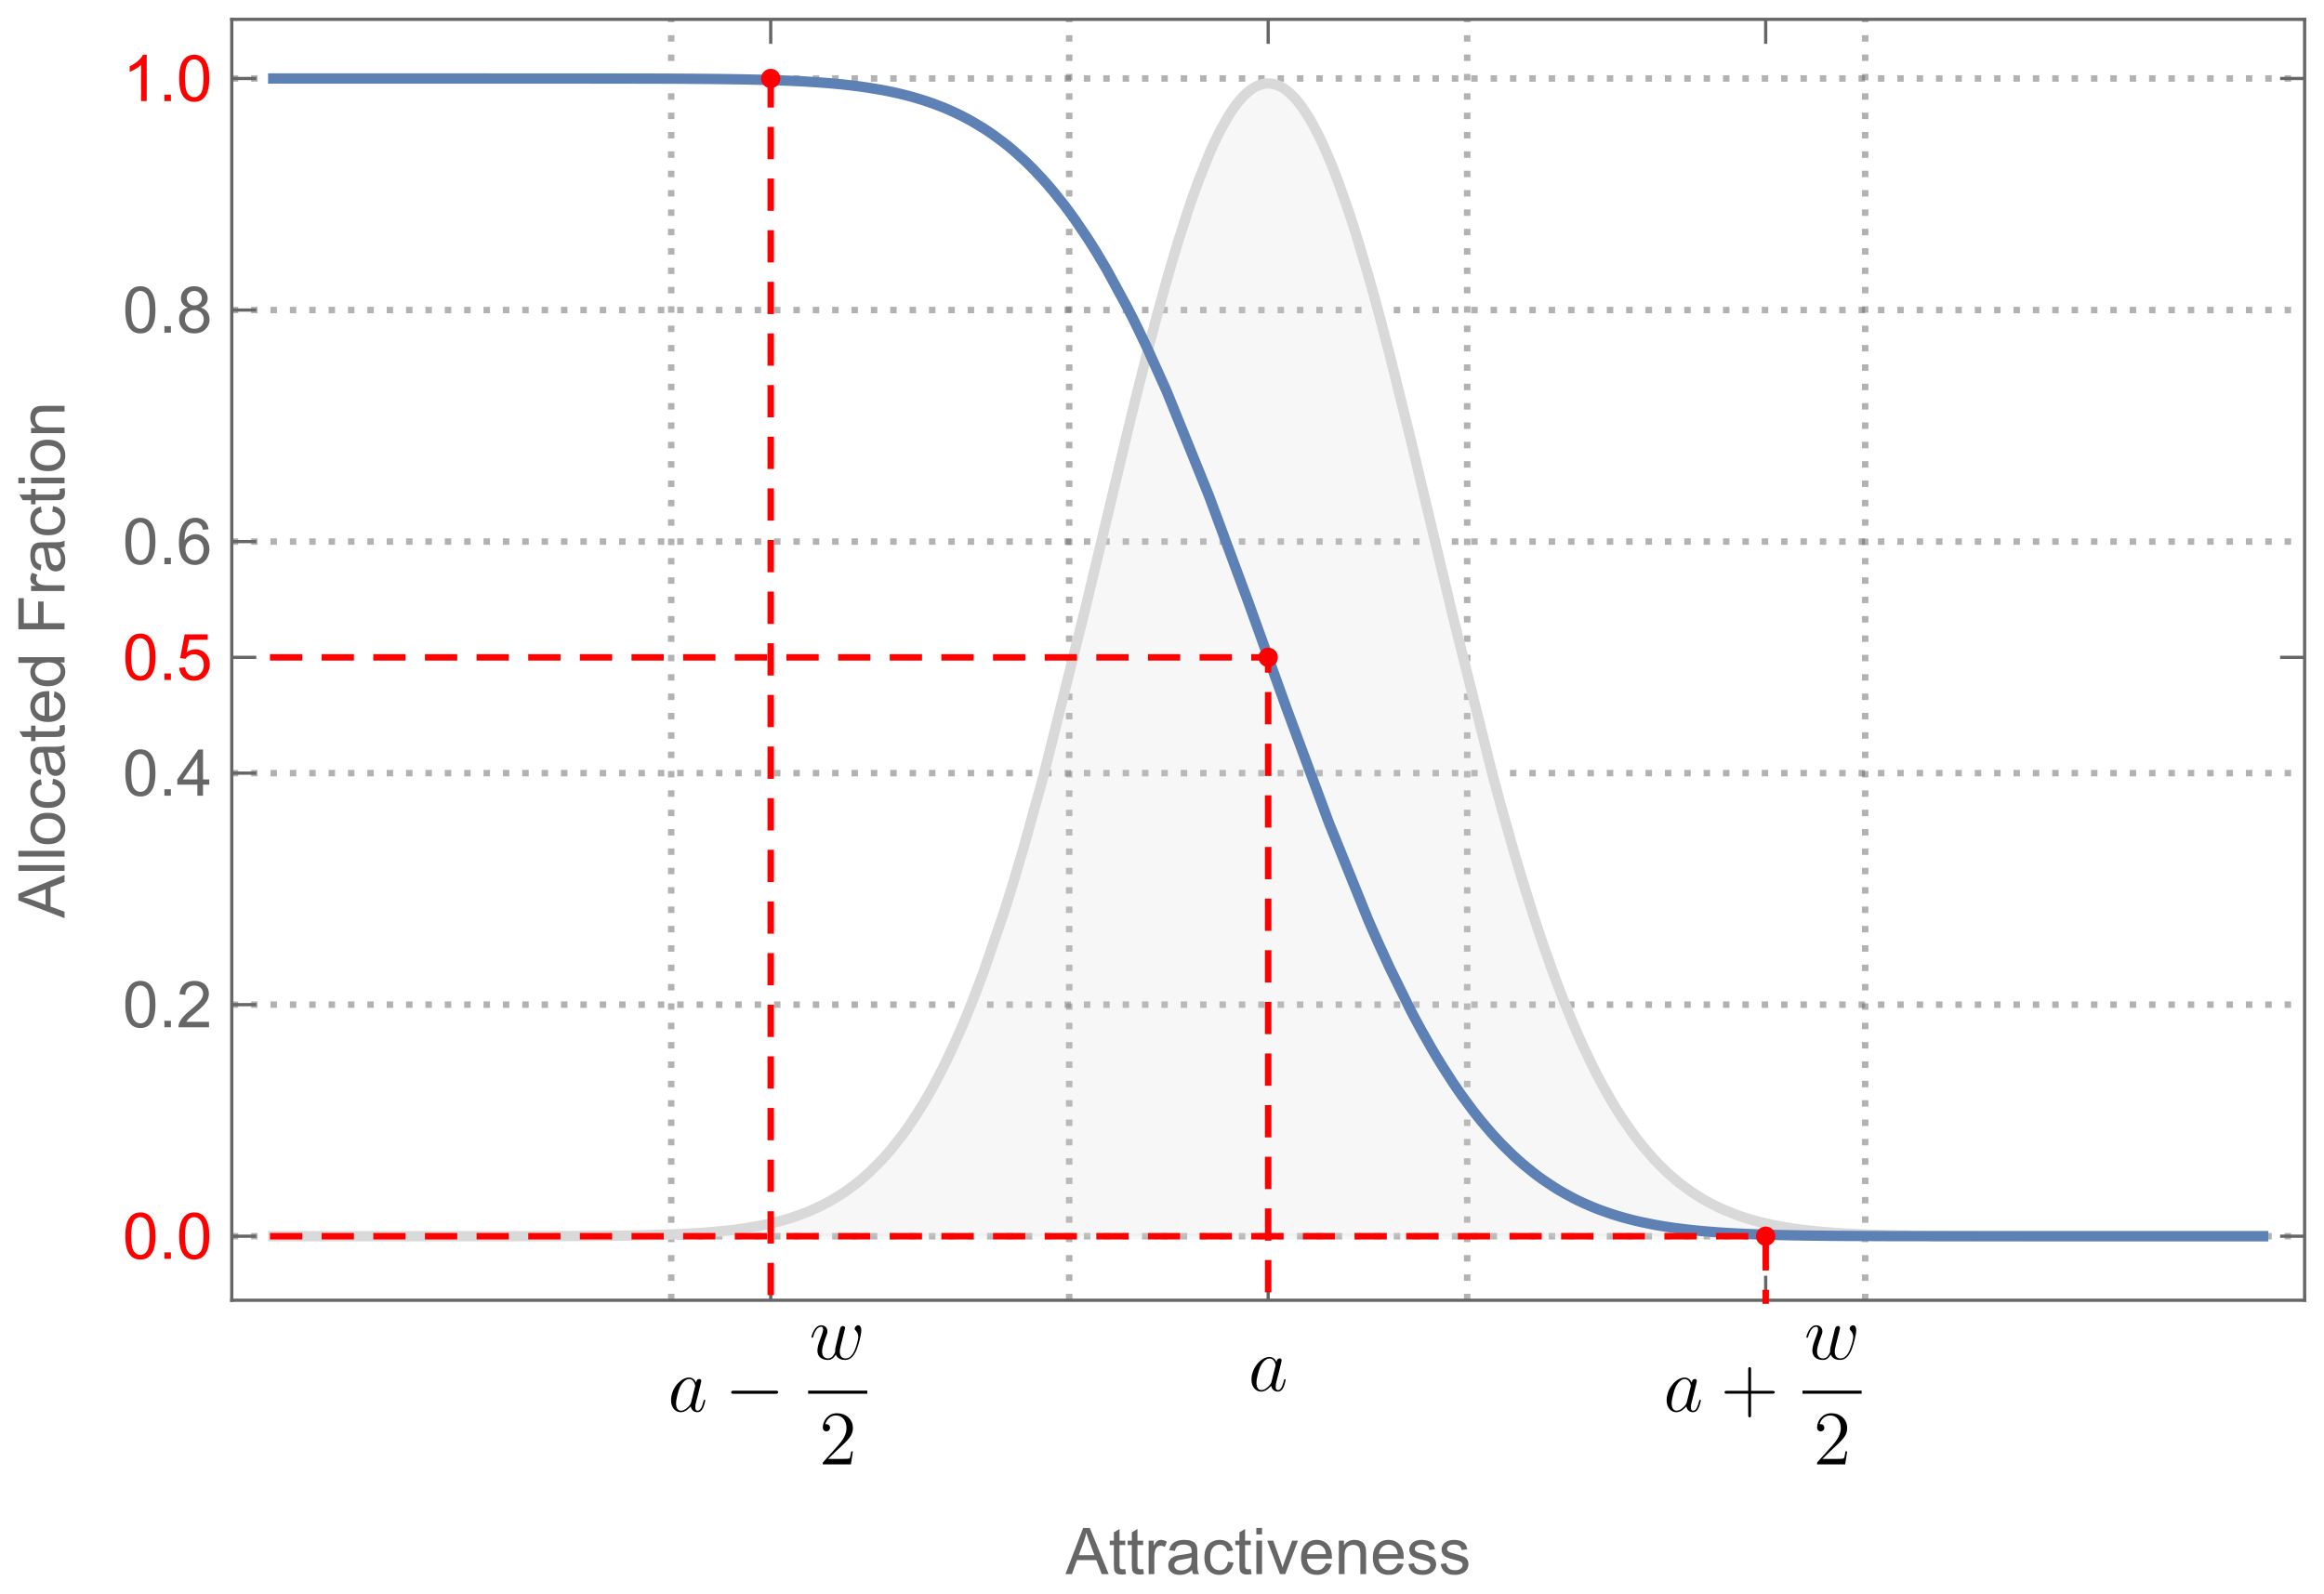 <?xml version="1.0" encoding="UTF-8"?>
<svg xmlns="http://www.w3.org/2000/svg" xmlns:xlink="http://www.w3.org/1999/xlink" width="360pt" height="247pt" viewBox="0 0 360 247" version="1.1">
<defs>
<g>
<symbol overflow="visible" id="glyph0-0">
<path style="stroke:none;" d="M 1.25 0 L 1.25 -6.25 L 6.25 -6.25 L 6.25 0 Z M 1.406 -0.156 L 6.094 -0.156 L 6.094 -6.094 L 1.406 -6.094 Z M 1.406 -0.156 "/>
</symbol>
<symbol overflow="visible" id="glyph0-1">
<path style="stroke:none;" d="M 0.414 -3.531 C 0.41 -4.375 0.496 -5.055 0.676 -5.574 C 0.848 -6.086 1.109 -6.484 1.453 -6.766 C 1.797 -7.043 2.227 -7.184 2.75 -7.188 C 3.129 -7.184 3.465 -7.105 3.758 -6.953 C 4.047 -6.797 4.289 -6.574 4.477 -6.285 C 4.664 -5.992 4.812 -5.637 4.922 -5.223 C 5.027 -4.801 5.078 -4.238 5.082 -3.531 C 5.078 -2.688 4.992 -2.008 4.824 -1.496 C 4.648 -0.977 4.391 -0.578 4.051 -0.301 C 3.703 -0.02 3.27 0.117 2.75 0.121 C 2.055 0.117 1.516 -0.129 1.125 -0.621 C 0.648 -1.215 0.41 -2.184 0.414 -3.531 Z M 1.32 -3.531 C 1.316 -2.352 1.453 -1.57 1.73 -1.184 C 2.004 -0.793 2.344 -0.598 2.75 -0.602 C 3.148 -0.598 3.488 -0.793 3.766 -1.188 C 4.039 -1.574 4.176 -2.355 4.18 -3.531 C 4.176 -4.707 4.039 -5.488 3.766 -5.879 C 3.488 -6.262 3.145 -6.457 2.738 -6.461 C 2.332 -6.457 2.012 -6.285 1.773 -5.945 C 1.469 -5.508 1.316 -4.703 1.32 -3.531 Z M 1.32 -3.531 "/>
</symbol>
<symbol overflow="visible" id="glyph0-2">
<path style="stroke:none;" d="M 0.906 0 L 0.906 -1 L 1.91 -1 L 1.91 0 Z M 0.906 0 "/>
</symbol>
<symbol overflow="visible" id="glyph0-3">
<path style="stroke:none;" d="M 5.035 -0.844 L 5.035 0 L 0.305 0 C 0.297 -0.211 0.328 -0.414 0.406 -0.609 C 0.523 -0.93 0.719 -1.246 0.984 -1.562 C 1.25 -1.871 1.633 -2.234 2.133 -2.648 C 2.91 -3.281 3.434 -3.785 3.711 -4.16 C 3.98 -4.535 4.117 -4.887 4.121 -5.219 C 4.117 -5.566 3.992 -5.859 3.746 -6.102 C 3.496 -6.336 3.172 -6.457 2.773 -6.461 C 2.348 -6.457 2.012 -6.328 1.758 -6.078 C 1.5 -5.82 1.371 -5.469 1.371 -5.023 L 0.469 -5.117 C 0.531 -5.789 0.762 -6.305 1.168 -6.656 C 1.566 -7.008 2.109 -7.184 2.793 -7.188 C 3.477 -7.184 4.02 -6.992 4.422 -6.617 C 4.82 -6.234 5.02 -5.762 5.023 -5.199 C 5.02 -4.91 4.961 -4.629 4.848 -4.355 C 4.727 -4.074 4.535 -3.785 4.266 -3.48 C 3.992 -3.176 3.539 -2.754 2.91 -2.223 C 2.379 -1.777 2.039 -1.477 1.895 -1.32 C 1.742 -1.16 1.621 -1.004 1.523 -0.844 Z M 5.035 -0.844 "/>
</symbol>
<symbol overflow="visible" id="glyph0-4">
<path style="stroke:none;" d="M 3.234 0 L 3.234 -1.715 L 0.125 -1.715 L 0.125 -2.52 L 3.395 -7.156 L 4.109 -7.156 L 4.109 -2.52 L 5.078 -2.52 L 5.078 -1.715 L 4.109 -1.715 L 4.109 0 Z M 3.234 -2.52 L 3.234 -5.746 L 0.992 -2.52 Z M 3.234 -2.52 "/>
</symbol>
<symbol overflow="visible" id="glyph0-5">
<path style="stroke:none;" d="M 0.414 -1.875 L 1.336 -1.953 C 1.406 -1.5 1.562 -1.164 1.812 -0.941 C 2.059 -0.711 2.359 -0.598 2.715 -0.602 C 3.137 -0.598 3.496 -0.758 3.789 -1.078 C 4.078 -1.398 4.223 -1.82 4.227 -2.348 C 4.223 -2.848 4.082 -3.242 3.805 -3.535 C 3.52 -3.82 3.152 -3.965 2.699 -3.969 C 2.414 -3.965 2.16 -3.902 1.934 -3.777 C 1.707 -3.648 1.527 -3.48 1.398 -3.277 L 0.57 -3.383 L 1.266 -7.062 L 4.824 -7.062 L 4.824 -6.219 L 1.969 -6.219 L 1.582 -4.297 C 2.012 -4.594 2.461 -4.746 2.934 -4.746 C 3.555 -4.746 4.082 -4.527 4.516 -4.094 C 4.941 -3.66 5.156 -3.105 5.16 -2.426 C 5.156 -1.777 4.969 -1.215 4.594 -0.746 C 4.133 -0.168 3.504 0.117 2.715 0.121 C 2.059 0.117 1.527 -0.062 1.121 -0.426 C 0.707 -0.789 0.473 -1.273 0.414 -1.875 Z M 0.414 -1.875 "/>
</symbol>
<symbol overflow="visible" id="glyph0-6">
<path style="stroke:none;" d="M 4.977 -5.406 L 4.102 -5.336 C 4.023 -5.68 3.91 -5.93 3.77 -6.09 C 3.527 -6.336 3.234 -6.461 2.891 -6.465 C 2.605 -6.461 2.359 -6.383 2.152 -6.23 C 1.871 -6.027 1.652 -5.734 1.496 -5.348 C 1.332 -4.957 1.25 -4.406 1.25 -3.691 C 1.457 -4.012 1.715 -4.25 2.023 -4.41 C 2.328 -4.562 2.652 -4.641 2.988 -4.645 C 3.574 -4.641 4.07 -4.426 4.484 -3.996 C 4.891 -3.566 5.098 -3.008 5.102 -2.324 C 5.098 -1.871 5 -1.453 4.812 -1.07 C 4.617 -0.684 4.352 -0.387 4.016 -0.184 C 3.672 0.02 3.289 0.117 2.859 0.121 C 2.125 0.117 1.527 -0.148 1.066 -0.684 C 0.605 -1.219 0.375 -2.109 0.375 -3.352 C 0.375 -4.734 0.629 -5.738 1.141 -6.367 C 1.586 -6.91 2.188 -7.184 2.945 -7.188 C 3.504 -7.184 3.965 -7.027 4.328 -6.715 C 4.684 -6.398 4.898 -5.961 4.977 -5.406 Z M 1.387 -2.32 C 1.383 -2.016 1.445 -1.723 1.578 -1.449 C 1.703 -1.168 1.883 -0.957 2.117 -0.816 C 2.344 -0.668 2.59 -0.598 2.848 -0.602 C 3.215 -0.598 3.531 -0.746 3.801 -1.051 C 4.066 -1.348 4.199 -1.754 4.203 -2.27 C 4.199 -2.762 4.07 -3.152 3.809 -3.438 C 3.543 -3.723 3.211 -3.867 2.812 -3.867 C 2.414 -3.867 2.074 -3.723 1.801 -3.438 C 1.52 -3.152 1.383 -2.781 1.387 -2.32 Z M 1.387 -2.32 "/>
</symbol>
<symbol overflow="visible" id="glyph0-7">
<path style="stroke:none;" d="M 1.766 -3.883 C 1.398 -4.012 1.129 -4.203 0.957 -4.453 C 0.777 -4.699 0.691 -4.996 0.695 -5.344 C 0.691 -5.863 0.879 -6.301 1.254 -6.656 C 1.629 -7.008 2.125 -7.184 2.75 -7.188 C 3.371 -7.184 3.875 -7 4.258 -6.641 C 4.637 -6.273 4.828 -5.832 4.828 -5.316 C 4.828 -4.98 4.738 -4.691 4.566 -4.449 C 4.387 -4.199 4.125 -4.012 3.773 -3.883 C 4.211 -3.738 4.543 -3.508 4.777 -3.188 C 5.004 -2.867 5.121 -2.484 5.121 -2.047 C 5.121 -1.43 4.902 -0.918 4.473 -0.504 C 4.035 -0.09 3.469 0.117 2.766 0.121 C 2.055 0.117 1.484 -0.09 1.055 -0.504 C 0.621 -0.922 0.402 -1.441 0.406 -2.07 C 0.402 -2.531 0.52 -2.922 0.758 -3.238 C 0.992 -3.551 1.328 -3.766 1.766 -3.883 Z M 1.594 -5.371 C 1.594 -5.031 1.699 -4.754 1.918 -4.539 C 2.133 -4.324 2.418 -4.219 2.77 -4.219 C 3.105 -4.219 3.383 -4.324 3.602 -4.539 C 3.816 -4.75 3.926 -5.012 3.926 -5.32 C 3.926 -5.641 3.812 -5.91 3.59 -6.133 C 3.367 -6.352 3.09 -6.461 2.758 -6.465 C 2.422 -6.461 2.145 -6.355 1.926 -6.141 C 1.703 -5.926 1.594 -5.668 1.594 -5.371 Z M 1.309 -2.066 C 1.305 -1.812 1.363 -1.57 1.484 -1.336 C 1.602 -1.102 1.781 -0.918 2.016 -0.793 C 2.25 -0.66 2.5 -0.598 2.773 -0.602 C 3.188 -0.598 3.535 -0.73 3.812 -1.004 C 4.082 -1.27 4.219 -1.613 4.223 -2.035 C 4.219 -2.457 4.078 -2.809 3.801 -3.086 C 3.516 -3.359 3.164 -3.496 2.742 -3.5 C 2.328 -3.496 1.984 -3.359 1.715 -3.09 C 1.441 -2.812 1.305 -2.473 1.309 -2.066 Z M 1.309 -2.066 "/>
</symbol>
<symbol overflow="visible" id="glyph0-8">
<path style="stroke:none;" d="M 3.727 0 L 2.848 0 L 2.848 -5.602 C 2.637 -5.398 2.359 -5.195 2.016 -4.992 C 1.672 -4.789 1.363 -4.637 1.09 -4.539 L 1.09 -5.391 C 1.582 -5.621 2.012 -5.898 2.379 -6.23 C 2.746 -6.555 3.004 -6.875 3.16 -7.188 L 3.727 -7.188 Z M 3.727 0 "/>
</symbol>
<symbol overflow="visible" id="glyph0-9">
<path style="stroke:none;" d="M -0.016 0 L 2.734 -7.156 L 3.754 -7.156 L 6.684 0 L 5.605 0 L 4.77 -2.168 L 1.777 -2.168 L 0.992 0 Z M 2.051 -2.938 L 4.477 -2.938 L 3.73 -4.922 C 3.5 -5.523 3.332 -6.016 3.223 -6.406 C 3.129 -5.945 3 -5.492 2.836 -5.039 Z M 2.051 -2.938 "/>
</symbol>
<symbol overflow="visible" id="glyph0-10">
<path style="stroke:none;" d="M 2.578 -0.785 L 2.703 -0.008 C 2.453 0.047 2.234 0.07 2.039 0.07 C 1.719 0.07 1.469 0.02 1.297 -0.082 C 1.117 -0.184 0.996 -0.316 0.926 -0.48 C 0.855 -0.645 0.82 -0.988 0.82 -1.52 L 0.82 -4.5 L 0.176 -4.5 L 0.176 -5.188 L 0.82 -5.188 L 0.82 -6.469 L 1.695 -6.996 L 1.695 -5.188 L 2.578 -5.188 L 2.578 -4.5 L 1.695 -4.5 L 1.695 -1.469 C 1.691 -1.215 1.707 -1.055 1.742 -0.984 C 1.77 -0.914 1.82 -0.855 1.891 -0.812 C 1.957 -0.77 2.059 -0.75 2.191 -0.75 C 2.289 -0.75 2.418 -0.762 2.578 -0.785 Z M 2.578 -0.785 "/>
</symbol>
<symbol overflow="visible" id="glyph0-11">
<path style="stroke:none;" d="M 0.648 0 L 0.648 -5.188 L 1.441 -5.188 L 1.441 -4.398 C 1.641 -4.766 1.824 -5.008 2 -5.129 C 2.168 -5.242 2.355 -5.301 2.562 -5.305 C 2.855 -5.301 3.16 -5.207 3.469 -5.02 L 3.164 -4.203 C 2.949 -4.328 2.734 -4.395 2.52 -4.395 C 2.324 -4.395 2.148 -4.336 2 -4.219 C 1.844 -4.102 1.738 -3.941 1.676 -3.742 C 1.574 -3.426 1.523 -3.082 1.527 -2.715 L 1.527 0 Z M 0.648 0 "/>
</symbol>
<symbol overflow="visible" id="glyph0-12">
<path style="stroke:none;" d="M 4.043 -0.641 C 3.715 -0.359 3.398 -0.164 3.102 -0.055 C 2.797 0.062 2.477 0.117 2.133 0.117 C 1.562 0.117 1.125 -0.02 0.82 -0.301 C 0.512 -0.574 0.355 -0.93 0.359 -1.367 C 0.355 -1.617 0.414 -1.852 0.531 -2.062 C 0.645 -2.273 0.797 -2.441 0.988 -2.566 C 1.172 -2.691 1.383 -2.785 1.621 -2.855 C 1.789 -2.898 2.051 -2.945 2.402 -2.988 C 3.113 -3.074 3.633 -3.172 3.969 -3.289 C 3.969 -3.406 3.973 -3.484 3.977 -3.52 C 3.973 -3.875 3.891 -4.129 3.727 -4.277 C 3.5 -4.473 3.164 -4.57 2.727 -4.574 C 2.309 -4.57 2.004 -4.496 1.809 -4.355 C 1.609 -4.207 1.465 -3.953 1.371 -3.59 L 0.512 -3.707 C 0.586 -4.07 0.715 -4.367 0.898 -4.598 C 1.074 -4.82 1.336 -4.996 1.676 -5.121 C 2.012 -5.242 2.402 -5.301 2.852 -5.305 C 3.293 -5.301 3.652 -5.25 3.93 -5.148 C 4.203 -5.043 4.406 -4.91 4.539 -4.754 C 4.668 -4.59 4.758 -4.391 4.812 -4.156 C 4.84 -4 4.855 -3.73 4.859 -3.344 L 4.859 -2.172 C 4.855 -1.352 4.875 -0.836 4.914 -0.621 C 4.949 -0.402 5.023 -0.195 5.137 0 L 4.219 0 C 4.125 -0.18 4.066 -0.391 4.043 -0.641 Z M 3.969 -2.602 C 3.648 -2.469 3.172 -2.355 2.535 -2.27 C 2.172 -2.215 1.914 -2.156 1.766 -2.094 C 1.613 -2.023 1.5 -1.93 1.418 -1.809 C 1.336 -1.68 1.293 -1.539 1.297 -1.391 C 1.293 -1.152 1.383 -0.957 1.562 -0.805 C 1.738 -0.645 2 -0.566 2.344 -0.57 C 2.68 -0.566 2.98 -0.641 3.246 -0.793 C 3.508 -0.938 3.699 -1.141 3.828 -1.402 C 3.918 -1.598 3.965 -1.891 3.969 -2.281 Z M 3.969 -2.602 "/>
</symbol>
<symbol overflow="visible" id="glyph0-13">
<path style="stroke:none;" d="M 4.043 -1.898 L 4.906 -1.789 C 4.809 -1.188 4.566 -0.723 4.18 -0.387 C 3.789 -0.051 3.312 0.117 2.75 0.117 C 2.035 0.117 1.465 -0.113 1.035 -0.578 C 0.602 -1.039 0.387 -1.703 0.391 -2.574 C 0.387 -3.129 0.48 -3.621 0.668 -4.043 C 0.852 -4.461 1.133 -4.773 1.516 -4.988 C 1.895 -5.195 2.309 -5.301 2.754 -5.305 C 3.316 -5.301 3.773 -5.16 4.133 -4.875 C 4.488 -4.59 4.719 -4.184 4.824 -3.664 L 3.969 -3.531 C 3.883 -3.879 3.738 -4.141 3.535 -4.316 C 3.324 -4.488 3.078 -4.574 2.789 -4.578 C 2.344 -4.574 1.98 -4.418 1.707 -4.102 C 1.426 -3.785 1.289 -3.281 1.293 -2.598 C 1.289 -1.898 1.422 -1.395 1.691 -1.078 C 1.957 -0.762 2.305 -0.602 2.738 -0.605 C 3.082 -0.602 3.371 -0.707 3.602 -0.922 C 3.832 -1.133 3.98 -1.461 4.043 -1.898 Z M 4.043 -1.898 "/>
</symbol>
<symbol overflow="visible" id="glyph0-14">
<path style="stroke:none;" d="M 0.664 -6.148 L 0.664 -7.156 L 1.543 -7.156 L 1.543 -6.148 Z M 0.664 0 L 0.664 -5.188 L 1.543 -5.188 L 1.543 0 Z M 0.664 0 "/>
</symbol>
<symbol overflow="visible" id="glyph0-15">
<path style="stroke:none;" d="M 2.102 0 L 0.125 -5.188 L 1.055 -5.188 L 2.168 -2.078 C 2.285 -1.742 2.395 -1.395 2.5 -1.035 C 2.574 -1.305 2.684 -1.633 2.828 -2.023 L 3.98 -5.188 L 4.883 -5.188 L 2.922 0 Z M 2.102 0 "/>
</symbol>
<symbol overflow="visible" id="glyph0-16">
<path style="stroke:none;" d="M 4.211 -1.672 L 5.117 -1.559 C 4.969 -1.027 4.703 -0.613 4.32 -0.32 C 3.93 -0.027 3.438 0.117 2.836 0.117 C 2.078 0.117 1.477 -0.113 1.031 -0.582 C 0.586 -1.047 0.363 -1.703 0.367 -2.547 C 0.363 -3.418 0.586 -4.098 1.039 -4.582 C 1.484 -5.062 2.07 -5.301 2.789 -5.305 C 3.48 -5.301 4.047 -5.066 4.488 -4.594 C 4.926 -4.121 5.145 -3.457 5.148 -2.602 C 5.145 -2.547 5.141 -2.469 5.141 -2.367 L 1.273 -2.367 C 1.305 -1.797 1.469 -1.359 1.758 -1.059 C 2.047 -0.754 2.406 -0.602 2.844 -0.605 C 3.16 -0.602 3.434 -0.688 3.664 -0.859 C 3.891 -1.027 4.074 -1.297 4.211 -1.672 Z M 1.324 -3.09 L 4.219 -3.09 C 4.18 -3.523 4.066 -3.852 3.887 -4.07 C 3.605 -4.406 3.242 -4.574 2.797 -4.578 C 2.391 -4.574 2.051 -4.441 1.777 -4.172 C 1.5 -3.902 1.352 -3.539 1.324 -3.09 Z M 1.324 -3.09 "/>
</symbol>
<symbol overflow="visible" id="glyph0-17">
<path style="stroke:none;" d="M 0.66 0 L 0.66 -5.188 L 1.449 -5.188 L 1.449 -4.449 C 1.828 -5.016 2.379 -5.301 3.102 -5.305 C 3.41 -5.301 3.699 -5.246 3.961 -5.133 C 4.223 -5.02 4.418 -4.871 4.551 -4.691 C 4.68 -4.508 4.77 -4.293 4.824 -4.043 C 4.855 -3.879 4.875 -3.594 4.875 -3.188 L 4.875 0 L 3.992 0 L 3.992 -3.156 C 3.988 -3.512 3.957 -3.777 3.891 -3.957 C 3.82 -4.129 3.699 -4.27 3.527 -4.379 C 3.352 -4.48 3.145 -4.535 2.914 -4.539 C 2.535 -4.535 2.215 -4.418 1.945 -4.184 C 1.672 -3.945 1.535 -3.492 1.539 -2.832 L 1.539 0 Z M 0.66 0 "/>
</symbol>
<symbol overflow="visible" id="glyph0-18">
<path style="stroke:none;" d="M 0.309 -1.547 L 1.176 -1.684 C 1.223 -1.332 1.359 -1.066 1.582 -0.883 C 1.805 -0.695 2.117 -0.602 2.52 -0.605 C 2.922 -0.602 3.219 -0.684 3.418 -0.852 C 3.609 -1.012 3.707 -1.207 3.711 -1.43 C 3.707 -1.625 3.621 -1.781 3.453 -1.898 C 3.328 -1.977 3.031 -2.074 2.555 -2.195 C 1.906 -2.355 1.457 -2.496 1.211 -2.617 C 0.961 -2.734 0.773 -2.898 0.645 -3.113 C 0.516 -3.32 0.449 -3.555 0.453 -3.809 C 0.449 -4.039 0.504 -4.25 0.613 -4.449 C 0.719 -4.645 0.863 -4.809 1.047 -4.941 C 1.18 -5.039 1.363 -5.125 1.602 -5.199 C 1.836 -5.266 2.09 -5.301 2.363 -5.305 C 2.766 -5.301 3.125 -5.242 3.434 -5.129 C 3.742 -5.008 3.969 -4.852 4.117 -4.652 C 4.262 -4.449 4.363 -4.18 4.418 -3.848 L 3.559 -3.73 C 3.516 -3.996 3.402 -4.203 3.219 -4.355 C 3.027 -4.5 2.766 -4.574 2.426 -4.578 C 2.02 -4.574 1.73 -4.508 1.562 -4.379 C 1.387 -4.242 1.301 -4.086 1.305 -3.91 C 1.301 -3.793 1.336 -3.691 1.41 -3.602 C 1.48 -3.504 1.594 -3.426 1.75 -3.367 C 1.832 -3.332 2.09 -3.258 2.523 -3.145 C 3.145 -2.977 3.578 -2.84 3.824 -2.734 C 4.07 -2.629 4.262 -2.477 4.402 -2.273 C 4.539 -2.07 4.609 -1.82 4.613 -1.523 C 4.609 -1.23 4.523 -0.953 4.355 -0.695 C 4.184 -0.434 3.938 -0.234 3.617 -0.094 C 3.289 0.047 2.926 0.117 2.523 0.117 C 1.848 0.117 1.336 -0.02 0.984 -0.301 C 0.629 -0.578 0.402 -0.996 0.309 -1.547 Z M 0.309 -1.547 "/>
</symbol>
<symbol overflow="visible" id="glyph1-0">
<path style="stroke:none;" d="M 0 -1.25 L -6.25 -1.25 L -6.25 -6.25 L 0 -6.25 Z M -0.156 -1.406 L -0.156 -6.094 L -6.094 -6.094 L -6.094 -1.406 Z M -0.156 -1.406 "/>
</symbol>
<symbol overflow="visible" id="glyph1-1">
<path style="stroke:none;" d="M 0 0.016 L -7.156 -2.734 L -7.156 -3.754 L 0 -6.684 L 0 -5.605 L -2.168 -4.77 L -2.168 -1.777 L 0 -0.992 Z M -2.938 -2.051 L -2.938 -4.477 L -4.922 -3.73 C -5.523 -3.5 -6.016 -3.332 -6.406 -3.223 C -5.945 -3.129 -5.492 -3 -5.039 -2.836 Z M -2.938 -2.051 "/>
</symbol>
<symbol overflow="visible" id="glyph1-2">
<path style="stroke:none;" d="M 0 -0.641 L -7.156 -0.641 L -7.156 -1.52 L 0 -1.52 Z M 0 -0.641 "/>
</symbol>
<symbol overflow="visible" id="glyph1-3">
<path style="stroke:none;" d="M -2.594 -0.332 C -3.551 -0.328 -4.262 -0.594 -4.727 -1.133 C -5.109 -1.574 -5.301 -2.121 -5.305 -2.766 C -5.301 -3.477 -5.066 -4.059 -4.602 -4.512 C -4.133 -4.965 -3.488 -5.191 -2.664 -5.191 C -1.996 -5.191 -1.473 -5.09 -1.09 -4.891 C -0.707 -4.688 -0.41 -4.395 -0.199 -4.016 C 0.012 -3.629 0.117 -3.215 0.117 -2.766 C 0.117 -2.039 -0.113 -1.449 -0.582 -1.004 C -1.043 -0.551 -1.715 -0.328 -2.594 -0.332 Z M -2.594 -1.234 C -1.926 -1.23 -1.43 -1.375 -1.102 -1.668 C -0.77 -1.957 -0.602 -2.324 -0.605 -2.766 C -0.602 -3.199 -0.77 -3.559 -1.102 -3.852 C -1.434 -4.141 -1.938 -4.289 -2.621 -4.289 C -3.262 -4.289 -3.75 -4.141 -4.078 -3.852 C -4.406 -3.555 -4.57 -3.195 -4.574 -2.766 C -4.57 -2.324 -4.406 -1.957 -4.082 -1.668 C -3.75 -1.375 -3.254 -1.23 -2.594 -1.234 Z M -2.594 -1.234 "/>
</symbol>
<symbol overflow="visible" id="glyph1-4">
<path style="stroke:none;" d="M -1.898 -4.043 L -1.789 -4.906 C -1.188 -4.809 -0.723 -4.566 -0.387 -4.18 C -0.051 -3.789 0.117 -3.312 0.117 -2.75 C 0.117 -2.035 -0.113 -1.465 -0.578 -1.035 C -1.039 -0.602 -1.703 -0.387 -2.574 -0.391 C -3.129 -0.387 -3.621 -0.48 -4.043 -0.668 C -4.461 -0.852 -4.773 -1.133 -4.988 -1.516 C -5.195 -1.895 -5.301 -2.309 -5.305 -2.754 C -5.301 -3.316 -5.16 -3.773 -4.875 -4.133 C -4.59 -4.488 -4.184 -4.719 -3.664 -4.824 L -3.531 -3.969 C -3.879 -3.883 -4.141 -3.738 -4.316 -3.535 C -4.488 -3.324 -4.574 -3.078 -4.578 -2.789 C -4.574 -2.344 -4.418 -1.98 -4.102 -1.707 C -3.785 -1.426 -3.281 -1.289 -2.598 -1.293 C -1.898 -1.289 -1.395 -1.422 -1.078 -1.691 C -0.762 -1.957 -0.602 -2.305 -0.605 -2.738 C -0.602 -3.082 -0.707 -3.371 -0.922 -3.602 C -1.133 -3.832 -1.461 -3.98 -1.898 -4.043 Z M -1.898 -4.043 "/>
</symbol>
<symbol overflow="visible" id="glyph1-5">
<path style="stroke:none;" d="M -0.641 -4.043 C -0.359 -3.715 -0.164 -3.398 -0.055 -3.102 C 0.062 -2.797 0.117 -2.477 0.117 -2.133 C 0.117 -1.562 -0.02 -1.125 -0.301 -0.82 C -0.574 -0.512 -0.93 -0.355 -1.367 -0.359 C -1.617 -0.355 -1.852 -0.414 -2.062 -0.531 C -2.273 -0.645 -2.441 -0.797 -2.566 -0.988 C -2.691 -1.172 -2.785 -1.383 -2.855 -1.621 C -2.898 -1.789 -2.945 -2.051 -2.988 -2.402 C -3.074 -3.113 -3.172 -3.633 -3.289 -3.969 C -3.406 -3.969 -3.484 -3.973 -3.52 -3.977 C -3.875 -3.973 -4.129 -3.891 -4.277 -3.727 C -4.473 -3.5 -4.57 -3.164 -4.574 -2.727 C -4.57 -2.309 -4.496 -2.004 -4.355 -1.809 C -4.207 -1.609 -3.953 -1.465 -3.59 -1.371 L -3.707 -0.512 C -4.07 -0.586 -4.367 -0.715 -4.598 -0.898 C -4.82 -1.074 -4.996 -1.336 -5.121 -1.676 C -5.242 -2.012 -5.301 -2.402 -5.305 -2.852 C -5.301 -3.293 -5.25 -3.652 -5.148 -3.93 C -5.043 -4.203 -4.91 -4.406 -4.754 -4.539 C -4.59 -4.668 -4.391 -4.758 -4.156 -4.812 C -4 -4.84 -3.73 -4.855 -3.344 -4.859 L -2.172 -4.859 C -1.352 -4.855 -0.836 -4.875 -0.621 -4.914 C -0.402 -4.949 -0.195 -5.023 0 -5.137 L 0 -4.219 C -0.18 -4.125 -0.391 -4.066 -0.641 -4.043 Z M -2.602 -3.969 C -2.469 -3.648 -2.355 -3.172 -2.27 -2.535 C -2.215 -2.172 -2.156 -1.914 -2.094 -1.766 C -2.023 -1.613 -1.93 -1.5 -1.809 -1.418 C -1.68 -1.336 -1.539 -1.293 -1.391 -1.297 C -1.152 -1.293 -0.957 -1.383 -0.805 -1.562 C -0.645 -1.738 -0.566 -2 -0.57 -2.344 C -0.566 -2.68 -0.641 -2.98 -0.793 -3.246 C -0.938 -3.508 -1.141 -3.699 -1.402 -3.828 C -1.598 -3.918 -1.891 -3.965 -2.281 -3.969 Z M -2.602 -3.969 "/>
</symbol>
<symbol overflow="visible" id="glyph1-6">
<path style="stroke:none;" d="M -0.785 -2.578 L -0.008 -2.703 C 0.047 -2.453 0.07 -2.234 0.07 -2.039 C 0.07 -1.719 0.02 -1.469 -0.082 -1.297 C -0.184 -1.117 -0.316 -0.996 -0.48 -0.926 C -0.645 -0.855 -0.988 -0.82 -1.52 -0.82 L -4.5 -0.82 L -4.5 -0.176 L -5.188 -0.176 L -5.188 -0.82 L -6.469 -0.82 L -6.996 -1.695 L -5.188 -1.695 L -5.188 -2.578 L -4.5 -2.578 L -4.5 -1.695 L -1.469 -1.695 C -1.215 -1.691 -1.055 -1.707 -0.984 -1.742 C -0.914 -1.77 -0.855 -1.82 -0.812 -1.891 C -0.77 -1.957 -0.75 -2.059 -0.75 -2.191 C -0.75 -2.289 -0.762 -2.418 -0.785 -2.578 Z M -0.785 -2.578 "/>
</symbol>
<symbol overflow="visible" id="glyph1-7">
<path style="stroke:none;" d="M -1.672 -4.211 L -1.559 -5.117 C -1.027 -4.969 -0.613 -4.703 -0.32 -4.32 C -0.027 -3.93 0.117 -3.438 0.117 -2.836 C 0.117 -2.078 -0.113 -1.477 -0.582 -1.031 C -1.047 -0.586 -1.703 -0.363 -2.547 -0.367 C -3.418 -0.363 -4.098 -0.586 -4.582 -1.039 C -5.062 -1.484 -5.301 -2.07 -5.305 -2.789 C -5.301 -3.48 -5.066 -4.047 -4.594 -4.488 C -4.121 -4.926 -3.457 -5.145 -2.602 -5.148 C -2.547 -5.145 -2.469 -5.141 -2.367 -5.141 L -2.367 -1.273 C -1.797 -1.305 -1.359 -1.469 -1.059 -1.758 C -0.754 -2.047 -0.602 -2.406 -0.605 -2.844 C -0.602 -3.16 -0.688 -3.434 -0.859 -3.664 C -1.027 -3.891 -1.297 -4.074 -1.672 -4.211 Z M -3.09 -1.324 L -3.09 -4.219 C -3.523 -4.18 -3.852 -4.066 -4.07 -3.887 C -4.406 -3.605 -4.574 -3.242 -4.578 -2.797 C -4.574 -2.391 -4.441 -2.051 -4.172 -1.777 C -3.902 -1.5 -3.539 -1.352 -3.09 -1.324 Z M -3.09 -1.324 "/>
</symbol>
<symbol overflow="visible" id="glyph1-8">
<path style="stroke:none;" d="M 0 -4.023 L -0.656 -4.023 C -0.141 -3.691 0.117 -3.207 0.117 -2.574 C 0.117 -2.156 0.004 -1.777 -0.223 -1.434 C -0.449 -1.086 -0.766 -0.816 -1.18 -0.629 C -1.586 -0.434 -2.055 -0.34 -2.586 -0.344 C -3.102 -0.34 -3.574 -0.426 -3.996 -0.602 C -4.418 -0.77 -4.738 -1.027 -4.965 -1.375 C -5.188 -1.719 -5.301 -2.105 -5.305 -2.535 C -5.301 -2.844 -5.234 -3.121 -5.105 -3.367 C -4.969 -3.609 -4.797 -3.809 -4.59 -3.965 L -7.156 -3.965 L -7.156 -4.84 L 0 -4.84 Z M -2.586 -1.246 C -1.922 -1.242 -1.426 -1.383 -1.098 -1.664 C -0.766 -1.945 -0.602 -2.273 -0.605 -2.656 C -0.602 -3.039 -0.758 -3.367 -1.074 -3.637 C -1.387 -3.902 -1.867 -4.035 -2.516 -4.039 C -3.219 -4.035 -3.738 -3.898 -4.074 -3.629 C -4.402 -3.352 -4.57 -3.016 -4.574 -2.617 C -4.57 -2.223 -4.41 -1.895 -4.094 -1.637 C -3.773 -1.371 -3.27 -1.242 -2.586 -1.246 Z M -2.586 -1.246 "/>
</symbol>
<symbol overflow="visible" id="glyph1-9">
<path style="stroke:none;" d="M 0 -0.82 L -7.156 -0.82 L -7.156 -5.648 L -6.312 -5.648 L -6.312 -1.766 L -4.098 -1.766 L -4.098 -5.125 L -3.25 -5.125 L -3.25 -1.766 L 0 -1.766 Z M 0 -0.82 "/>
</symbol>
<symbol overflow="visible" id="glyph1-10">
<path style="stroke:none;" d="M 0 -0.648 L -5.188 -0.648 L -5.188 -1.441 L -4.398 -1.441 C -4.766 -1.641 -5.008 -1.824 -5.129 -2 C -5.242 -2.168 -5.301 -2.355 -5.305 -2.562 C -5.301 -2.855 -5.207 -3.16 -5.02 -3.469 L -4.203 -3.164 C -4.328 -2.949 -4.395 -2.734 -4.395 -2.52 C -4.395 -2.324 -4.336 -2.148 -4.219 -2 C -4.102 -1.844 -3.941 -1.738 -3.742 -1.676 C -3.426 -1.574 -3.082 -1.523 -2.715 -1.527 L 0 -1.527 Z M 0 -0.648 "/>
</symbol>
<symbol overflow="visible" id="glyph1-11">
<path style="stroke:none;" d="M -6.148 -0.664 L -7.156 -0.664 L -7.156 -1.543 L -6.148 -1.543 Z M 0 -0.664 L -5.188 -0.664 L -5.188 -1.543 L 0 -1.543 Z M 0 -0.664 "/>
</symbol>
<symbol overflow="visible" id="glyph1-12">
<path style="stroke:none;" d="M 0 -0.66 L -5.188 -0.66 L -5.188 -1.449 L -4.449 -1.449 C -5.016 -1.828 -5.301 -2.379 -5.305 -3.102 C -5.301 -3.41 -5.246 -3.699 -5.133 -3.961 C -5.02 -4.223 -4.871 -4.418 -4.691 -4.551 C -4.508 -4.68 -4.293 -4.77 -4.043 -4.824 C -3.879 -4.855 -3.594 -4.875 -3.188 -4.875 L 0 -4.875 L 0 -3.992 L -3.156 -3.992 C -3.512 -3.988 -3.777 -3.957 -3.957 -3.891 C -4.129 -3.82 -4.27 -3.699 -4.379 -3.527 C -4.48 -3.352 -4.535 -3.145 -4.539 -2.914 C -4.535 -2.535 -4.418 -2.215 -4.184 -1.945 C -3.945 -1.672 -3.492 -1.535 -2.832 -1.539 L 0 -1.539 Z M 0 -0.66 "/>
</symbol>
</g>
<clipPath id="clip1">
  <path d="M 103 2.641 L 105 2.641 L 105 202 L 103 202 Z M 103 2.641 "/>
</clipPath>
<clipPath id="clip2">
  <path d="M 165 2.641 L 167 2.641 L 167 202 L 165 202 Z M 165 2.641 "/>
</clipPath>
<clipPath id="clip3">
  <path d="M 226 2.641 L 228 2.641 L 228 202 L 226 202 Z M 226 2.641 "/>
</clipPath>
<clipPath id="clip4">
  <path d="M 288 2.641 L 290 2.641 L 290 202 L 288 202 Z M 288 2.641 "/>
</clipPath>
<clipPath id="clip5">
  <path d="M 35 191 L 357.121 191 L 357.121 193 L 35 193 Z M 35 191 "/>
</clipPath>
<clipPath id="clip6">
  <path d="M 35 155 L 357.121 155 L 357.121 157 L 35 157 Z M 35 155 "/>
</clipPath>
<clipPath id="clip7">
  <path d="M 35 119 L 357.121 119 L 357.121 121 L 35 121 Z M 35 119 "/>
</clipPath>
<clipPath id="clip8">
  <path d="M 35 83 L 357.121 83 L 357.121 85 L 35 85 Z M 35 83 "/>
</clipPath>
<clipPath id="clip9">
  <path d="M 35 47 L 357.121 47 L 357.121 49 L 35 49 Z M 35 47 "/>
</clipPath>
<clipPath id="clip10">
  <path d="M 35 11 L 357.121 11 L 357.121 13 L 35 13 Z M 35 11 "/>
</clipPath>
<clipPath id="clip11">
  <path d="M 34.801 5 L 357.121 5 L 357.121 199 L 34.801 199 Z M 34.801 5 "/>
</clipPath>
<clipPath id="clip12">
  <path d="M 34.801 4 L 357.121 4 L 357.121 199 L 34.801 199 Z M 34.801 4 "/>
</clipPath>
<clipPath id="clip13">
  <path d="M 118 11 L 121 11 L 121 202 L 118 202 Z M 118 11 "/>
</clipPath>
<clipPath id="clip14">
  <path d="M 41 101 L 198 101 L 198 202 L 41 202 Z M 41 101 "/>
</clipPath>
<clipPath id="clip15">
  <path d="M 41 190 L 275 190 L 275 202 L 41 202 Z M 41 190 "/>
</clipPath>
</defs>
<g id="surface44">
<g clip-path="url(#clip1)" clip-rule="nonzero">
<path style="fill:none;stroke-width:1;stroke-linecap:butt;stroke-linejoin:miter;stroke:rgb(39.999%,39.999%,39.999%);stroke-opacity:0.5;stroke-dasharray:1,2;stroke-miterlimit:3.25;" d="M 103.973 201.449 L 103.973 3 "/>
</g>
<g clip-path="url(#clip2)" clip-rule="nonzero">
<path style="fill:none;stroke-width:1;stroke-linecap:butt;stroke-linejoin:miter;stroke:rgb(39.999%,39.999%,39.999%);stroke-opacity:0.5;stroke-dasharray:1,2;stroke-miterlimit:3.25;" d="M 165.625 201.449 L 165.625 3 "/>
</g>
<g clip-path="url(#clip3)" clip-rule="nonzero">
<path style="fill:none;stroke-width:1;stroke-linecap:butt;stroke-linejoin:miter;stroke:rgb(39.999%,39.999%,39.999%);stroke-opacity:0.5;stroke-dasharray:1,2;stroke-miterlimit:3.25;" d="M 227.277 201.449 L 227.277 3 "/>
</g>
<g clip-path="url(#clip4)" clip-rule="nonzero">
<path style="fill:none;stroke-width:1;stroke-linecap:butt;stroke-linejoin:miter;stroke:rgb(39.999%,39.999%,39.999%);stroke-opacity:0.5;stroke-dasharray:1,2;stroke-miterlimit:3.25;" d="M 288.926 201.449 L 288.926 3 "/>
</g>
<g clip-path="url(#clip5)" clip-rule="nonzero">
<path style="fill:none;stroke-width:1;stroke-linecap:butt;stroke-linejoin:miter;stroke:rgb(39.999%,39.999%,39.999%);stroke-opacity:0.5;stroke-dasharray:1,2;stroke-miterlimit:3.25;" d="M 35.902 191.527 L 357 191.527 "/>
</g>
<g clip-path="url(#clip6)" clip-rule="nonzero">
<path style="fill:none;stroke-width:1;stroke-linecap:butt;stroke-linejoin:miter;stroke:rgb(39.999%,39.999%,39.999%);stroke-opacity:0.5;stroke-dasharray:1,2;stroke-miterlimit:3.25;" d="M 35.902 155.652 L 357 155.652 "/>
</g>
<g clip-path="url(#clip7)" clip-rule="nonzero">
<path style="fill:none;stroke-width:1;stroke-linecap:butt;stroke-linejoin:miter;stroke:rgb(39.999%,39.999%,39.999%);stroke-opacity:0.5;stroke-dasharray:1,2;stroke-miterlimit:3.25;" d="M 35.902 119.781 L 357 119.781 "/>
</g>
<g clip-path="url(#clip8)" clip-rule="nonzero">
<path style="fill:none;stroke-width:1;stroke-linecap:butt;stroke-linejoin:miter;stroke:rgb(39.999%,39.999%,39.999%);stroke-opacity:0.5;stroke-dasharray:1,2;stroke-miterlimit:3.25;" d="M 35.902 83.906 L 357 83.906 "/>
</g>
<g clip-path="url(#clip9)" clip-rule="nonzero">
<path style="fill:none;stroke-width:1;stroke-linecap:butt;stroke-linejoin:miter;stroke:rgb(39.999%,39.999%,39.999%);stroke-opacity:0.5;stroke-dasharray:1,2;stroke-miterlimit:3.25;" d="M 35.902 48.035 L 357 48.035 "/>
</g>
<g clip-path="url(#clip10)" clip-rule="nonzero">
<path style="fill:none;stroke-width:1;stroke-linecap:butt;stroke-linejoin:miter;stroke:rgb(39.999%,39.999%,39.999%);stroke-opacity:0.5;stroke-dasharray:1,2;stroke-miterlimit:3.25;" d="M 35.902 12.16 L 357 12.16 "/>
</g>
<path style="fill-rule:nonzero;fill:rgb(84.999%,84.999%,84.999%);fill-opacity:0.2;stroke-width:1;stroke-linecap:square;stroke-linejoin:miter;stroke:rgb(84.999%,84.999%,84.999%);stroke-opacity:0.2;stroke-miterlimit:3.239;" d="M 42.324 191.527 L 350.578 191.527 L 319.234 191.527 L 319.137 191.523 L 313.41 191.523 L 313 191.52 L 310.328 191.52 L 309.949 191.516 L 308.441 191.516 L 308.254 191.512 L 306.934 191.512 L 306.742 191.508 L 305.746 191.508 L 305.34 191.504 L 304.938 191.504 L 304.531 191.5 L 303.723 191.5 L 303.52 191.496 L 303.32 191.496 L 302.512 191.492 L 302.105 191.488 L 301.699 191.488 L 301.297 191.484 L 301.094 191.484 L 300.992 191.48 L 300.891 191.48 L 300.488 191.477 L 300.082 191.477 L 299.258 191.469 L 298.848 191.465 L 298.641 191.461 L 298.434 191.461 L 298.023 191.457 L 297.816 191.453 L 297.715 191.453 L 297.609 191.449 L 297.199 191.445 L 296.992 191.441 L 296.785 191.441 L 295.965 191.43 L 295.344 191.418 L 295.242 191.418 L 295.141 191.414 L 294.316 191.402 L 293.695 191.391 L 293.594 191.387 L 293.492 191.387 L 292.73 191.367 L 292.352 191.359 L 292.16 191.355 L 292.066 191.352 L 291.969 191.352 L 291.211 191.328 L 290.828 191.316 L 290.641 191.312 L 290.543 191.309 L 290.449 191.305 L 289.688 191.281 L 289.309 191.27 L 289.117 191.262 L 288.93 191.254 L 288.168 191.223 L 287.789 191.207 L 287.598 191.199 L 287.504 191.195 L 287.406 191.188 L 286.188 191.129 L 285.98 191.117 L 285.879 191.109 L 285.777 191.105 L 284.965 191.055 L 284.555 191.027 L 284.352 191.016 L 284.148 191 L 283.336 190.941 L 282.926 190.91 L 282.723 190.895 L 282.621 190.883 L 282.52 190.875 L 281.703 190.805 L 281.297 190.766 L 281.094 190.742 L 280.992 190.734 L 280.891 190.723 L 280.141 190.641 L 279.762 190.598 L 279.574 190.578 L 279.387 190.555 L 278.637 190.457 L 278.262 190.406 L 278.074 190.379 L 277.887 190.355 L 277.133 190.238 L 276.758 190.18 L 276.383 190.117 L 275.633 189.984 L 275.258 189.914 L 274.977 189.855 L 274.883 189.84 L 273.348 189.504 L 272.582 189.316 L 272.199 189.219 L 272.008 189.164 L 271.914 189.141 L 271.816 189.113 L 271.051 188.895 L 270.477 188.719 L 270.379 188.688 L 270.285 188.656 L 269.52 188.402 L 269.137 188.266 L 268.945 188.195 L 268.848 188.16 L 268.754 188.125 L 267.109 187.465 L 266.289 187.094 L 265.879 186.898 L 265.574 186.746 L 265.469 186.695 L 264.648 186.262 L 264.238 186.035 L 263.934 185.859 L 263.828 185.801 L 263.008 185.305 L 262.598 185.043 L 262.395 184.906 L 262.289 184.84 L 262.188 184.77 L 260.676 183.684 L 259.918 183.086 L 259.539 182.777 L 259.352 182.617 L 259.254 182.535 L 259.16 182.453 L 258.402 181.781 L 258.027 181.43 L 257.836 181.25 L 257.742 181.16 L 257.648 181.066 L 256.891 180.312 L 256.512 179.918 L 256.324 179.719 L 256.227 179.617 L 256.133 179.512 L 254.512 177.641 L 253.699 176.621 L 253.293 176.09 L 253.09 175.82 L 252.992 175.68 L 252.891 175.543 L 251.266 173.199 L 250.457 171.934 L 250.051 171.273 L 249.746 170.77 L 249.645 170.598 L 248.148 167.957 L 247.402 166.547 L 247.027 165.816 L 246.84 165.445 L 246.746 165.262 L 246.652 165.074 L 245.16 161.938 L 244.41 160.27 L 244.039 159.414 L 243.664 158.539 L 242.137 154.801 L 241.375 152.824 L 240.996 151.812 L 240.805 151.301 L 240.707 151.043 L 240.613 150.781 L 239.09 146.484 L 238.324 144.227 L 237.945 143.074 L 237.754 142.492 L 237.66 142.199 L 237.562 141.906 L 235.93 136.699 L 235.113 133.98 L 234.703 132.594 L 234.5 131.895 L 234.297 131.191 L 232.66 125.398 L 231.844 122.398 L 231.438 120.879 L 231.23 120.109 L 231.129 119.727 L 231.027 119.34 L 225 95.223 L 218.539 68.125 L 215.25 54.883 L 213.605 48.617 L 212.781 45.602 L 212.371 44.129 L 212.164 43.398 L 212.062 43.039 L 211.957 42.676 L 210.441 37.539 L 209.684 35.109 L 209.301 33.934 L 209.02 33.066 L 208.922 32.781 L 207.406 28.445 L 206.645 26.449 L 206.266 25.496 L 206.078 25.031 L 205.98 24.801 L 205.887 24.574 L 205.074 22.707 L 204.668 21.828 L 204.465 21.402 L 204.262 20.988 L 203.445 19.426 L 203.039 18.703 L 202.836 18.355 L 202.633 18.02 L 201.82 16.781 L 201.414 16.223 L 201.211 15.961 L 201.008 15.711 L 200.602 15.238 L 200.395 15.016 L 200.293 14.91 L 200.191 14.809 L 199.785 14.422 L 199.582 14.246 L 199.48 14.16 L 199.379 14.078 L 199.004 13.805 L 198.816 13.68 L 198.629 13.562 L 198.441 13.457 L 198.254 13.363 L 197.973 13.234 L 197.879 13.199 L 197.691 13.133 L 197.598 13.102 L 197.41 13.047 L 197.316 13.023 L 197.129 12.984 L 197.035 12.969 L 196.754 12.934 L 196.473 12.922 L 196.379 12.922 L 196.191 12.93 L 196.098 12.938 L 195.91 12.961 L 195.82 12.977 L 195.727 12.992 L 195.633 13.012 L 195.445 13.059 L 195.352 13.086 L 195.07 13.18 L 194.977 13.219 L 194.883 13.254 L 194.695 13.34 L 194.508 13.434 L 194.32 13.535 L 194.227 13.59 L 194.133 13.648 L 193.945 13.77 L 193.758 13.902 L 193.57 14.043 L 193.383 14.191 L 193 14.527 L 192.809 14.711 L 192.711 14.805 L 192.617 14.902 L 192.234 15.312 L 192.043 15.531 L 191.949 15.645 L 191.852 15.762 L 191.469 16.25 L 191.277 16.508 L 191.184 16.637 L 191.086 16.773 L 190.703 17.336 L 190.516 17.629 L 190.418 17.781 L 190.324 17.934 L 189.559 19.238 L 189.176 19.945 L 188.984 20.309 L 188.887 20.496 L 188.793 20.684 L 188.027 22.27 L 187.645 23.113 L 187.453 23.547 L 187.359 23.766 L 187.262 23.988 L 185.625 28.098 L 184.805 30.363 L 184.398 31.543 L 184.191 32.145 L 183.988 32.754 L 182.348 37.906 L 181.531 40.648 L 181.121 42.059 L 180.914 42.773 L 180.711 43.492 L 179.199 48.98 L 178.445 51.828 L 178.066 53.273 L 177.879 54.004 L 177.781 54.371 L 177.688 54.738 L 176.176 60.715 L 175.422 63.773 L 175.043 65.316 L 174.762 66.477 L 174.668 66.867 L 168.188 94.02 L 161.59 120.414 L 158.543 131.402 L 157.023 136.535 L 156.262 139.004 L 155.879 140.211 L 155.691 140.812 L 155.594 141.109 L 155.5 141.406 L 152.238 150.922 L 150.605 155.199 L 149.789 157.215 L 149.383 158.195 L 149.18 158.676 L 149.078 158.918 L 148.977 159.156 L 147.473 162.523 L 146.719 164.109 L 146.344 164.879 L 146.156 165.258 L 145.969 165.633 L 144.465 168.488 L 143.711 169.82 L 143.336 170.465 L 143.148 170.781 L 143.055 170.941 L 142.961 171.098 L 141.348 173.633 L 140.539 174.809 L 140.137 175.371 L 139.938 175.648 L 139.836 175.785 L 139.734 175.918 L 138.121 177.965 L 137.316 178.906 L 136.914 179.355 L 136.508 179.793 L 134.867 181.438 L 134.047 182.188 L 133.633 182.543 L 133.43 182.719 L 133.328 182.805 L 133.223 182.891 L 132.402 183.547 L 131.992 183.859 L 131.785 184.012 L 131.684 184.09 L 131.582 184.164 L 130.762 184.738 L 130.348 185.012 L 130.043 185.211 L 129.938 185.273 L 128.422 186.168 L 127.664 186.574 L 127.285 186.766 L 127.004 186.906 L 126.906 186.953 L 126.148 187.305 L 125.773 187.473 L 125.582 187.555 L 125.395 187.633 L 124.637 187.941 L 124.258 188.086 L 124.066 188.156 L 123.879 188.227 L 122.254 188.773 L 121.441 189.012 L 121.035 189.129 L 120.73 189.211 L 120.629 189.234 L 119.816 189.441 L 119.41 189.539 L 119.207 189.586 L 119.105 189.605 L 119.004 189.629 L 118.191 189.805 L 117.789 189.883 L 117.586 189.926 L 117.484 189.941 L 117.383 189.961 L 115.883 190.223 L 115.137 190.336 L 114.762 190.391 L 114.574 190.414 L 114.48 190.43 L 114.387 190.441 L 113.641 190.539 L 113.266 190.582 L 112.891 190.629 L 112.141 190.711 L 111.77 190.746 L 111.582 190.766 L 111.488 190.773 L 111.395 190.785 L 110.629 190.855 L 110.25 190.887 L 110.059 190.902 L 109.961 190.91 L 109.867 190.918 L 109.105 190.977 L 108.723 191.004 L 108.531 191.016 L 108.438 191.023 L 108.34 191.031 L 107.578 191.078 L 107.004 191.113 L 106.91 191.117 L 106.812 191.121 L 106.051 191.164 L 105.668 191.18 L 105.477 191.191 L 105.383 191.195 L 105.285 191.199 L 104.469 191.234 L 104.059 191.25 L 103.652 191.266 L 102.832 191.293 L 102.426 191.309 L 102.219 191.312 L 102.016 191.32 L 101.199 191.344 L 100.789 191.352 L 100.586 191.359 L 100.48 191.359 L 100.379 191.363 L 99.562 191.383 L 99.152 191.391 L 98.949 191.395 L 98.848 191.395 L 98.746 191.398 L 97.992 191.414 L 97.613 191.418 L 97.426 191.422 L 97.332 191.422 L 97.234 191.426 L 96.48 191.434 L 96.105 191.441 L 95.918 191.441 L 95.824 191.445 L 95.727 191.445 L 94.973 191.453 L 94.598 191.457 L 94.41 191.461 L 94.219 191.461 L 93.465 191.469 L 93.09 191.473 L 92.898 191.473 L 92.805 191.477 L 92.711 191.477 L 91.902 191.48 L 91.5 191.484 L 91.297 191.488 L 90.691 191.488 L 90.488 191.492 L 90.285 191.492 L 89.883 191.496 L 89.477 191.496 L 88.668 191.5 L 88.266 191.504 L 87.457 191.504 L 87.254 191.508 L 86.242 191.508 L 85.422 191.512 L 84.699 191.512 L 84.598 191.516 L 82.949 191.516 L 82.125 191.52 L 79.758 191.52 L 79.656 191.523 L 73.766 191.523 L 73.672 191.527 Z M 42.324 191.527 "/>
<g clip-path="url(#clip11)" clip-rule="nonzero">
<path style="fill:none;stroke-width:1.6;stroke-linecap:square;stroke-linejoin:miter;stroke:rgb(84.999%,84.999%,84.999%);stroke-opacity:1;stroke-miterlimit:3.25;" d="M 42.324 191.527 L 73.672 191.527 L 73.766 191.523 L 79.656 191.523 L 79.758 191.52 L 82.125 191.52 L 82.949 191.516 L 84.598 191.516 L 84.699 191.512 L 85.422 191.512 L 86.242 191.508 L 87.254 191.508 L 87.457 191.504 L 88.266 191.504 L 88.668 191.5 L 89.477 191.496 L 89.883 191.496 L 90.285 191.492 L 90.488 191.492 L 90.691 191.488 L 91.297 191.488 L 91.5 191.484 L 91.902 191.48 L 92.711 191.477 L 92.805 191.477 L 92.898 191.473 L 93.09 191.473 L 93.465 191.469 L 94.219 191.461 L 94.41 191.461 L 94.598 191.457 L 94.973 191.453 L 95.727 191.445 L 95.824 191.445 L 95.918 191.441 L 96.105 191.441 L 96.48 191.434 L 97.234 191.426 L 97.332 191.422 L 97.426 191.422 L 97.613 191.418 L 97.992 191.414 L 98.746 191.398 L 98.848 191.395 L 98.949 191.395 L 99.152 191.391 L 99.562 191.383 L 100.379 191.363 L 100.48 191.359 L 100.586 191.359 L 100.789 191.352 L 101.199 191.344 L 102.016 191.32 L 102.219 191.312 L 102.426 191.309 L 102.832 191.293 L 103.652 191.266 L 104.059 191.25 L 104.469 191.234 L 105.285 191.199 L 105.383 191.195 L 105.477 191.191 L 105.668 191.18 L 106.051 191.164 L 106.812 191.121 L 106.91 191.117 L 107.004 191.113 L 107.578 191.078 L 108.34 191.031 L 108.438 191.023 L 108.531 191.016 L 108.723 191.004 L 109.105 190.977 L 109.867 190.918 L 109.961 190.91 L 110.059 190.902 L 110.25 190.887 L 110.629 190.855 L 111.395 190.785 L 111.488 190.773 L 111.582 190.766 L 111.77 190.746 L 112.141 190.711 L 112.891 190.629 L 113.266 190.582 L 113.641 190.539 L 114.387 190.441 L 114.48 190.43 L 114.574 190.414 L 114.762 190.391 L 115.137 190.336 L 115.883 190.223 L 117.383 189.961 L 117.484 189.941 L 117.586 189.926 L 117.789 189.883 L 118.191 189.805 L 119.004 189.629 L 119.105 189.605 L 119.207 189.586 L 119.41 189.539 L 119.816 189.441 L 120.629 189.234 L 120.73 189.211 L 121.035 189.129 L 121.441 189.012 L 122.254 188.773 L 123.879 188.227 L 124.066 188.156 L 124.258 188.086 L 124.637 187.941 L 125.395 187.633 L 125.582 187.555 L 125.773 187.473 L 126.148 187.305 L 126.906 186.953 L 127.004 186.906 L 127.285 186.766 L 127.664 186.574 L 128.422 186.168 L 129.938 185.273 L 130.043 185.211 L 130.348 185.012 L 130.762 184.738 L 131.582 184.164 L 131.684 184.09 L 131.785 184.012 L 131.992 183.859 L 132.402 183.547 L 133.223 182.891 L 133.328 182.805 L 133.43 182.719 L 133.633 182.543 L 134.047 182.188 L 134.867 181.438 L 136.508 179.793 L 136.914 179.355 L 137.316 178.906 L 138.121 177.965 L 139.734 175.918 L 139.836 175.785 L 139.938 175.648 L 140.137 175.371 L 140.539 174.809 L 141.348 173.633 L 142.961 171.098 L 143.055 170.941 L 143.148 170.781 L 143.336 170.465 L 143.711 169.82 L 144.465 168.488 L 145.969 165.633 L 146.156 165.258 L 146.344 164.879 L 146.719 164.109 L 147.473 162.523 L 148.977 159.156 L 149.078 158.918 L 149.18 158.676 L 149.383 158.195 L 149.789 157.215 L 150.605 155.199 L 152.238 150.922 L 155.5 141.406 L 155.594 141.109 L 155.691 140.812 L 155.879 140.211 L 156.262 139.004 L 157.023 136.535 L 158.543 131.402 L 161.59 120.414 L 168.188 94.02 L 174.668 66.867 L 174.762 66.477 L 175.043 65.316 L 175.422 63.773 L 176.176 60.715 L 177.688 54.738 L 177.781 54.371 L 177.879 54.004 L 178.066 53.273 L 178.445 51.828 L 179.199 48.98 L 180.711 43.492 L 180.914 42.773 L 181.121 42.059 L 181.531 40.648 L 182.348 37.906 L 183.988 32.754 L 184.191 32.145 L 184.398 31.543 L 184.805 30.363 L 185.625 28.098 L 187.262 23.988 L 187.359 23.766 L 187.453 23.547 L 187.645 23.113 L 188.027 22.27 L 188.793 20.684 L 188.887 20.496 L 188.984 20.309 L 189.176 19.945 L 189.559 19.238 L 190.324 17.934 L 190.418 17.781 L 190.516 17.629 L 190.703 17.336 L 191.086 16.773 L 191.184 16.637 L 191.277 16.508 L 191.469 16.25 L 191.852 15.762 L 191.949 15.645 L 192.043 15.531 L 192.234 15.312 L 192.617 14.902 L 192.711 14.805 L 192.809 14.711 L 193 14.527 L 193.383 14.191 L 193.57 14.043 L 193.758 13.902 L 193.945 13.77 L 194.133 13.648 L 194.227 13.59 L 194.32 13.535 L 194.508 13.434 L 194.695 13.34 L 194.883 13.254 L 194.977 13.219 L 195.07 13.18 L 195.352 13.086 L 195.445 13.059 L 195.633 13.012 L 195.727 12.992 L 195.82 12.977 L 195.91 12.961 L 196.098 12.938 L 196.191 12.93 L 196.379 12.922 L 196.473 12.922 L 196.754 12.934 L 197.035 12.969 L 197.129 12.984 L 197.316 13.023 L 197.41 13.047 L 197.598 13.102 L 197.691 13.133 L 197.879 13.199 L 197.973 13.234 L 198.254 13.363 L 198.441 13.457 L 198.629 13.562 L 198.816 13.68 L 199.004 13.805 L 199.379 14.078 L 199.48 14.16 L 199.582 14.246 L 199.785 14.422 L 200.191 14.809 L 200.293 14.91 L 200.395 15.016 L 200.602 15.238 L 201.008 15.711 L 201.211 15.961 L 201.414 16.223 L 201.82 16.781 L 202.633 18.02 L 202.836 18.355 L 203.039 18.703 L 203.445 19.426 L 204.262 20.988 L 204.465 21.402 L 204.668 21.828 L 205.074 22.707 L 205.887 24.574 L 205.98 24.801 L 206.078 25.031 L 206.266 25.496 L 206.645 26.449 L 207.406 28.445 L 208.922 32.781 L 209.02 33.066 L 209.301 33.934 L 209.684 35.109 L 210.441 37.539 L 211.957 42.676 L 212.062 43.039 L 212.164 43.398 L 212.371 44.129 L 212.781 45.602 L 213.605 48.617 L 215.25 54.883 L 218.539 68.125 L 225 95.223 L 231.027 119.34 L 231.129 119.727 L 231.23 120.109 L 231.438 120.879 L 231.844 122.398 L 232.66 125.398 L 234.297 131.191 L 234.5 131.895 L 234.703 132.594 L 235.113 133.98 L 235.93 136.699 L 237.562 141.906 L 237.66 142.199 L 237.754 142.492 L 237.945 143.074 L 238.324 144.227 L 239.09 146.484 L 240.613 150.781 L 240.707 151.043 L 240.805 151.301 L 240.996 151.812 L 241.375 152.824 L 242.137 154.801 L 243.664 158.539 L 244.039 159.414 L 244.41 160.27 L 245.16 161.938 L 246.652 165.074 L 246.746 165.262 L 246.84 165.445 L 247.027 165.816 L 247.402 166.547 L 248.148 167.957 L 249.645 170.598 L 249.746 170.77 L 250.051 171.273 L 250.457 171.934 L 251.266 173.199 L 252.891 175.543 L 252.992 175.68 L 253.09 175.82 L 253.293 176.09 L 253.699 176.621 L 254.512 177.641 L 256.133 179.512 L 256.227 179.617 L 256.324 179.719 L 256.512 179.918 L 256.891 180.312 L 257.648 181.066 L 257.742 181.16 L 257.836 181.25 L 258.027 181.43 L 258.402 181.781 L 259.16 182.453 L 259.254 182.535 L 259.352 182.617 L 259.539 182.777 L 259.918 183.086 L 260.676 183.684 L 262.188 184.77 L 262.289 184.84 L 262.395 184.906 L 262.598 185.043 L 263.008 185.305 L 263.828 185.801 L 263.934 185.859 L 264.238 186.035 L 264.648 186.262 L 265.469 186.695 L 265.574 186.746 L 265.879 186.898 L 266.289 187.094 L 267.109 187.465 L 268.754 188.125 L 268.848 188.16 L 268.945 188.195 L 269.137 188.266 L 269.52 188.402 L 270.285 188.656 L 270.379 188.688 L 270.477 188.719 L 271.051 188.895 L 271.816 189.113 L 271.914 189.141 L 272.008 189.164 L 272.199 189.219 L 272.582 189.316 L 273.348 189.504 L 274.883 189.84 L 274.977 189.855 L 275.258 189.914 L 275.633 189.984 L 276.383 190.117 L 276.758 190.18 L 277.133 190.238 L 277.887 190.355 L 278.074 190.379 L 278.262 190.406 L 278.637 190.457 L 279.387 190.555 L 279.574 190.578 L 279.762 190.598 L 280.141 190.641 L 280.891 190.723 L 280.992 190.734 L 281.094 190.742 L 281.297 190.766 L 281.703 190.805 L 282.52 190.875 L 282.621 190.883 L 282.723 190.895 L 282.926 190.91 L 283.336 190.941 L 284.148 191 L 284.352 191.016 L 284.555 191.027 L 284.965 191.055 L 285.777 191.105 L 285.879 191.109 L 285.98 191.117 L 286.188 191.129 L 287.406 191.188 L 287.504 191.195 L 287.598 191.199 L 287.789 191.207 L 288.168 191.223 L 288.93 191.254 L 289.117 191.262 L 289.309 191.27 L 289.688 191.281 L 290.449 191.305 L 290.543 191.309 L 290.641 191.312 L 290.828 191.316 L 291.211 191.328 L 291.969 191.352 L 292.066 191.352 L 292.16 191.355 L 292.352 191.359 L 292.73 191.367 L 293.492 191.387 L 293.594 191.387 L 293.695 191.391 L 294.316 191.402 L 295.141 191.414 L 295.242 191.418 L 295.344 191.418 L 295.965 191.43 L 296.785 191.441 L 296.992 191.441 L 297.199 191.445 L 297.609 191.449 L 297.715 191.453 L 297.816 191.453 L 298.023 191.457 L 298.434 191.461 L 298.641 191.461 L 298.848 191.465 L 299.258 191.469 L 300.082 191.477 L 300.488 191.477 L 300.891 191.48 L 300.992 191.48 L 301.094 191.484 L 301.297 191.484 L 301.699 191.488 L 302.105 191.488 L 302.512 191.492 L 303.32 191.496 L 303.52 191.496 L 303.723 191.5 L 304.531 191.5 L 304.938 191.504 L 305.34 191.504 L 305.746 191.508 L 306.742 191.508 L 306.934 191.512 L 308.254 191.512 L 308.441 191.516 L 309.949 191.516 L 310.328 191.52 L 313 191.52 L 313.41 191.523 L 319.137 191.523 L 319.234 191.527 L 350.578 191.527 "/>
</g>
<g clip-path="url(#clip12)" clip-rule="nonzero">
<path style="fill:none;stroke-width:1.6;stroke-linecap:square;stroke-linejoin:miter;stroke:rgb(36.841%,50.677%,70.979%);stroke-opacity:1;stroke-miterlimit:3.25;" d="M 42.324 12.16 L 75.191 12.16 L 75.285 12.164 L 91.5 12.164 L 91.902 12.168 L 95.727 12.168 L 95.824 12.172 L 97.992 12.172 L 98.746 12.176 L 99.973 12.176 L 100.379 12.18 L 101.199 12.18 L 102.016 12.184 L 102.426 12.184 L 102.832 12.188 L 103.652 12.188 L 103.754 12.191 L 104.469 12.191 L 105.285 12.195 L 105.383 12.195 L 105.477 12.199 L 106.051 12.199 L 106.812 12.207 L 107.195 12.207 L 107.578 12.211 L 108.34 12.215 L 108.438 12.215 L 108.531 12.219 L 108.723 12.219 L 109.105 12.223 L 109.867 12.23 L 110.059 12.23 L 110.25 12.234 L 110.629 12.238 L 111.395 12.246 L 111.582 12.246 L 111.77 12.25 L 112.141 12.254 L 112.891 12.266 L 113.078 12.266 L 113.266 12.27 L 113.641 12.273 L 114.387 12.289 L 114.574 12.289 L 115.137 12.301 L 115.883 12.316 L 115.977 12.316 L 116.07 12.32 L 117.383 12.348 L 117.586 12.355 L 117.789 12.359 L 118.191 12.371 L 119.004 12.391 L 119.41 12.406 L 119.816 12.418 L 120.629 12.445 L 122.355 12.512 L 122.457 12.52 L 122.66 12.527 L 123.879 12.586 L 124.066 12.594 L 124.258 12.605 L 124.637 12.625 L 125.395 12.672 L 125.488 12.676 L 125.582 12.684 L 125.773 12.695 L 126.148 12.719 L 126.906 12.77 L 127.004 12.777 L 127.098 12.785 L 127.285 12.797 L 127.664 12.828 L 128.422 12.887 L 129.938 13.023 L 130.043 13.035 L 130.145 13.043 L 130.348 13.066 L 130.762 13.109 L 131.582 13.199 L 131.785 13.223 L 131.992 13.246 L 132.402 13.297 L 133.223 13.402 L 133.328 13.418 L 133.43 13.43 L 133.633 13.461 L 134.047 13.52 L 134.867 13.645 L 136.508 13.922 L 136.711 13.961 L 136.914 13.996 L 137.316 14.074 L 138.121 14.238 L 138.223 14.262 L 138.324 14.281 L 138.523 14.328 L 138.93 14.418 L 139.734 14.605 L 139.836 14.629 L 139.938 14.656 L 140.137 14.707 L 140.539 14.809 L 141.348 15.027 L 142.961 15.508 L 143.055 15.539 L 143.148 15.566 L 143.711 15.754 L 144.465 16.016 L 145.969 16.59 L 146.719 16.902 L 147.473 17.234 L 148.977 17.953 L 149.078 18.004 L 149.18 18.059 L 149.383 18.164 L 149.789 18.379 L 150.605 18.828 L 152.238 19.805 L 152.34 19.871 L 152.441 19.934 L 152.645 20.066 L 153.055 20.336 L 153.867 20.895 L 155.5 22.105 L 155.594 22.184 L 155.691 22.258 L 155.879 22.41 L 156.262 22.715 L 157.023 23.355 L 158.543 24.723 L 158.641 24.809 L 158.734 24.898 L 158.926 25.082 L 159.305 25.449 L 160.066 26.211 L 161.59 27.832 L 161.691 27.949 L 161.797 28.062 L 162 28.297 L 162.414 28.77 L 163.238 29.742 L 164.891 31.82 L 164.992 31.957 L 165.094 32.09 L 165.715 32.922 L 166.539 34.066 L 168.188 36.488 L 168.289 36.641 L 168.594 37.109 L 168.996 37.738 L 169.809 39.035 L 171.426 41.758 L 174.668 47.715 L 174.855 48.082 L 175.043 48.453 L 175.422 49.203 L 176.176 50.727 L 177.688 53.879 L 180.711 60.594 L 187.262 76.789 L 193.383 93.316 L 199.379 109.984 L 205.887 127.551 L 211.957 142.559 L 212.062 142.797 L 212.164 143.035 L 212.371 143.508 L 212.781 144.449 L 213.605 146.301 L 215.25 149.891 L 218.539 156.566 L 218.641 156.762 L 218.742 156.953 L 218.945 157.34 L 219.348 158.098 L 220.156 159.59 L 221.77 162.445 L 222.176 163.133 L 222.578 163.809 L 223.387 165.125 L 225 167.637 L 225.094 167.777 L 225.191 167.918 L 225.379 168.199 L 225.754 168.75 L 226.508 169.828 L 228.016 171.871 L 228.109 171.996 L 228.391 172.359 L 228.77 172.84 L 229.52 173.773 L 231.027 175.539 L 231.23 175.766 L 231.438 175.992 L 231.844 176.438 L 232.66 177.301 L 234.297 178.91 L 234.398 179.008 L 234.703 179.289 L 235.113 179.66 L 235.93 180.379 L 237.562 181.707 L 237.66 181.781 L 237.754 181.855 L 237.945 182 L 238.324 182.285 L 239.09 182.832 L 240.613 183.852 L 240.707 183.914 L 240.805 183.973 L 240.996 184.09 L 241.375 184.324 L 242.137 184.773 L 243.664 185.602 L 243.758 185.648 L 243.852 185.699 L 244.039 185.793 L 244.41 185.977 L 245.16 186.332 L 246.652 186.984 L 246.84 187.062 L 247.402 187.285 L 248.148 187.566 L 249.645 188.086 L 249.746 188.117 L 249.848 188.152 L 250.457 188.34 L 251.266 188.582 L 251.367 188.609 L 251.469 188.641 L 252.078 188.805 L 252.891 189.016 L 252.992 189.039 L 253.09 189.066 L 253.293 189.113 L 253.699 189.211 L 254.512 189.391 L 256.133 189.719 L 256.227 189.738 L 256.324 189.754 L 256.512 189.789 L 256.891 189.855 L 257.648 189.984 L 257.836 190.016 L 258.027 190.047 L 258.402 190.105 L 259.16 190.215 L 259.254 190.227 L 259.352 190.242 L 259.539 190.266 L 259.918 190.316 L 260.676 190.414 L 262.188 190.586 L 262.289 190.598 L 262.395 190.609 L 262.598 190.629 L 263.828 190.746 L 263.934 190.754 L 264.035 190.766 L 264.238 190.781 L 264.648 190.816 L 265.469 190.879 L 265.574 190.887 L 265.879 190.91 L 266.289 190.941 L 267.109 190.992 L 267.215 191 L 267.316 191.008 L 267.52 191.02 L 267.93 191.043 L 268.754 191.09 L 268.848 191.094 L 268.945 191.098 L 269.137 191.109 L 269.52 191.129 L 270.285 191.164 L 270.379 191.168 L 270.477 191.172 L 271.816 191.227 L 271.914 191.23 L 272.008 191.234 L 272.199 191.242 L 272.582 191.254 L 273.348 191.281 L 273.445 191.281 L 273.539 191.285 L 273.73 191.293 L 274.113 191.305 L 274.883 191.324 L 274.977 191.328 L 275.07 191.328 L 275.258 191.336 L 276.383 191.359 L 276.477 191.363 L 276.57 191.363 L 277.133 191.375 L 277.887 191.391 L 277.98 191.391 L 278.074 191.395 L 278.262 191.398 L 278.637 191.402 L 279.387 191.414 L 279.48 191.418 L 279.574 191.418 L 279.762 191.422 L 280.141 191.426 L 280.891 191.438 L 281.094 191.438 L 281.297 191.441 L 281.703 191.445 L 282.52 191.453 L 282.621 191.457 L 282.723 191.457 L 282.926 191.461 L 283.336 191.465 L 284.148 191.469 L 284.25 191.473 L 284.555 191.473 L 284.965 191.477 L 285.777 191.48 L 285.879 191.484 L 286.188 191.484 L 286.594 191.488 L 287.406 191.492 L 287.789 191.492 L 288.168 191.496 L 288.93 191.5 L 289.688 191.5 L 290.449 191.504 L 290.641 191.504 L 290.828 191.508 L 292.066 191.508 L 292.16 191.512 L 293.695 191.512 L 293.902 191.516 L 295.551 191.516 L 295.965 191.52 L 298.848 191.52 L 299.258 191.523 L 305.34 191.523 L 305.746 191.527 L 350.578 191.527 "/>
</g>
<path style="fill:none;stroke-width:0.5;stroke-linecap:square;stroke-linejoin:miter;stroke:rgb(39.999%,39.999%,39.999%);stroke-opacity:1;stroke-miterlimit:3.25;" d="M 357 201.449 L 35.902 201.449 "/>
<path style="fill:none;stroke-width:0.5;stroke-linecap:square;stroke-linejoin:miter;stroke:rgb(39.999%,39.999%,39.999%);stroke-opacity:1;stroke-miterlimit:3.25;" d="M 35.902 201.449 L 35.902 3 "/>
<path style="fill:none;stroke-width:0.5;stroke-linecap:square;stroke-linejoin:miter;stroke:rgb(39.999%,39.999%,39.999%);stroke-opacity:1;stroke-miterlimit:3.25;" d="M 35.902 3 L 357 3 "/>
<path style="fill:none;stroke-width:0.5;stroke-linecap:square;stroke-linejoin:miter;stroke:rgb(39.999%,39.999%,39.999%);stroke-opacity:1;stroke-miterlimit:3.25;" d="M 357 3 L 357 201.449 "/>
<path style="fill:none;stroke-width:0.5;stroke-linecap:butt;stroke-linejoin:miter;stroke:rgb(39.999%,39.999%,39.999%);stroke-opacity:1;stroke-miterlimit:3.25;" d="M 119.387 201.449 L 119.387 197.652 "/>
<path style=" stroke:none;fill-rule:evenodd;fill:rgb(0%,0%,0%);fill-opacity:1;" d="M 107.059 217.262 C 107 217.465 107 217.488 106.832 217.715 C 106.574 218.047 106.047 218.559 105.488 218.559 C 105 218.559 104.727 218.117 104.727 217.414 C 104.727 216.762 105.094 215.426 105.32 214.926 C 105.727 214.09 106.285 213.66 106.75 213.66 C 107.539 213.66 107.691 214.637 107.691 214.734 C 107.691 214.734 107.656 214.902 107.645 214.926 Z M 109.254 216.973 C 109.254 216.914 109.207 216.867 109.137 216.867 C 109.027 216.867 109.016 216.926 108.969 217.105 C 108.789 217.809 108.562 218.559 108.074 218.559 C 107.73 218.559 107.703 218.25 107.703 218.012 C 107.703 217.738 107.738 217.605 107.848 217.141 L 108.086 216.234 C 108.527 214.449 108.633 214.02 108.633 213.945 C 108.633 213.777 108.504 213.648 108.324 213.648 C 107.941 213.648 107.848 214.066 107.824 214.207 C 107.691 213.898 107.371 213.422 106.75 213.422 C 105.402 213.422 103.949 215.16 103.949 216.926 C 103.949 218.105 104.641 218.797 105.449 218.797 C 106.105 218.797 106.668 218.285 107 217.891 C 107.121 218.598 107.68 218.797 108.039 218.797 C 108.395 218.797 108.684 218.582 108.895 218.152 C 109.086 217.75 109.254 217.023 109.254 216.973 Z M 109.254 216.973 "/>
<path style=" stroke:none;fill-rule:evenodd;fill:rgb(0%,0%,0%);fill-opacity:1;" d="M 120.547 215.699 C 120.547 215.461 120.32 215.461 120.152 215.461 L 113.656 215.461 C 113.488 215.461 113.262 215.461 113.262 215.699 C 113.262 215.938 113.488 215.938 113.656 215.938 L 120.152 215.938 C 120.32 215.938 120.547 215.938 120.547 215.699 Z M 120.547 215.699 "/>
<path style=" stroke:none;fill-rule:evenodd;fill:rgb(0%,0%,0%);fill-opacity:1;" d="M 132.703 209.09 C 132.977 208.398 133.418 206.824 133.418 206.121 C 133.418 205.395 133.047 205.324 132.941 205.324 C 132.652 205.324 132.395 205.609 132.395 205.848 C 132.395 205.992 132.477 206.074 132.535 206.121 C 132.645 206.227 132.953 206.551 132.953 207.172 C 132.953 207.574 132.617 208.695 132.367 209.258 C 132.035 209.984 131.594 210.461 130.973 210.461 C 130.305 210.461 130.09 209.961 130.09 209.41 C 130.09 209.066 130.199 208.648 130.246 208.445 L 130.746 206.445 C 130.809 206.203 130.914 205.789 130.914 205.742 C 130.914 205.562 130.77 205.441 130.594 205.441 C 130.246 205.441 130.164 205.742 130.09 206.027 L 129.426 208.766 C 129.375 208.969 129.375 209.102 129.375 209.363 C 129.375 209.648 128.996 210.102 128.984 210.125 C 128.852 210.258 128.66 210.461 128.293 210.461 C 127.348 210.461 127.348 209.566 127.348 209.363 C 127.348 208.984 127.434 208.457 127.969 207.039 C 128.113 206.672 128.172 206.516 128.172 206.277 C 128.172 205.773 127.816 205.324 127.23 205.324 C 126.133 205.324 125.695 207.051 125.695 207.148 C 125.695 207.195 125.742 207.254 125.824 207.254 C 125.934 207.254 125.945 207.207 125.992 207.039 C 126.289 205.992 126.754 205.562 127.195 205.562 C 127.316 205.562 127.504 205.574 127.504 205.953 C 127.504 206.016 127.504 206.266 127.305 206.789 C 126.742 208.281 126.625 208.766 126.625 209.219 C 126.625 210.473 127.648 210.699 128.254 210.699 C 128.457 210.699 128.996 210.699 129.473 209.852 C 129.734 210.566 130.473 210.699 130.926 210.699 C 131.832 210.699 132.367 209.914 132.703 209.09 Z M 132.703 209.09 "/>
<path style="fill:none;stroke-width:0.478;stroke-linecap:square;stroke-linejoin:miter;stroke:rgb(0%,0%,0%);stroke-opacity:1;stroke-miterlimit:10;" d="M 125.422 215.691 L 134.109 215.691 "/>
<path style=" stroke:none;fill-rule:evenodd;fill:rgb(0%,0%,0%);fill-opacity:1;" d="M 132.117 224.875 L 131.855 224.875 C 131.816 225.078 131.723 225.734 131.605 225.926 C 131.52 226.031 130.84 226.031 130.484 226.031 L 128.277 226.031 C 128.598 225.758 129.328 224.996 129.637 224.711 C 131.449 223.039 132.117 222.422 132.117 221.238 C 132.117 219.871 131.031 218.953 129.648 218.953 C 128.266 218.953 127.457 220.133 127.457 221.156 C 127.457 221.766 127.98 221.766 128.016 221.766 C 128.266 221.766 128.574 221.586 128.574 221.207 C 128.574 220.871 128.348 220.645 128.016 220.645 C 127.91 220.645 127.883 220.645 127.848 220.656 C 128.074 219.848 128.719 219.297 129.492 219.297 C 130.508 219.297 131.129 220.145 131.129 221.238 C 131.129 222.254 130.543 223.137 129.863 223.898 L 127.457 226.594 L 127.457 226.879 L 131.805 226.879 Z M 132.117 224.875 "/>
<path style="fill:none;stroke-width:0.5;stroke-linecap:butt;stroke-linejoin:miter;stroke:rgb(39.999%,39.999%,39.999%);stroke-opacity:1;stroke-miterlimit:3.25;" d="M 196.449 201.449 L 196.449 197.652 "/>
<path style=" stroke:none;fill-rule:evenodd;fill:rgb(0%,0%,0%);fill-opacity:1;" d="M 196.969 214.066 C 196.91 214.27 196.91 214.293 196.742 214.52 C 196.48 214.855 195.957 215.367 195.395 215.367 C 194.906 215.367 194.633 214.926 194.633 214.223 C 194.633 213.566 195.004 212.234 195.23 211.734 C 195.633 210.898 196.191 210.469 196.66 210.469 C 197.445 210.469 197.602 211.445 197.602 211.543 C 197.602 211.543 197.566 211.711 197.551 211.734 Z M 199.16 213.781 C 199.16 213.723 199.113 213.676 199.043 213.676 C 198.934 213.676 198.922 213.734 198.875 213.914 C 198.695 214.617 198.469 215.367 197.98 215.367 C 197.637 215.367 197.613 215.059 197.613 214.82 C 197.613 214.543 197.648 214.414 197.754 213.949 L 197.992 213.043 C 198.434 211.258 198.539 210.828 198.539 210.754 C 198.539 210.59 198.41 210.457 198.23 210.457 C 197.852 210.457 197.754 210.875 197.73 211.016 C 197.602 210.707 197.277 210.23 196.66 210.23 C 195.312 210.23 193.859 211.969 193.859 213.734 C 193.859 214.914 194.551 215.605 195.359 215.605 C 196.016 215.605 196.574 215.094 196.91 214.699 C 197.027 215.402 197.59 215.605 197.945 215.605 C 198.305 215.605 198.59 215.391 198.805 214.961 C 198.992 214.559 199.16 213.832 199.16 213.781 Z M 199.16 213.781 "/>
<path style="fill:none;stroke-width:0.5;stroke-linecap:butt;stroke-linejoin:miter;stroke:rgb(39.999%,39.999%,39.999%);stroke-opacity:1;stroke-miterlimit:3.25;" d="M 273.516 201.449 L 273.516 197.652 "/>
<path style=" stroke:none;fill-rule:evenodd;fill:rgb(0%,0%,0%);fill-opacity:1;" d="M 261.285 217.258 C 261.223 217.461 261.223 217.484 261.059 217.711 C 260.797 218.047 260.27 218.559 259.711 218.559 C 259.223 218.559 258.949 218.117 258.949 217.414 C 258.949 216.758 259.316 215.426 259.543 214.926 C 259.949 214.09 260.508 213.66 260.973 213.66 C 261.762 213.66 261.914 214.637 261.914 214.734 C 261.914 214.734 261.879 214.902 261.867 214.926 Z M 263.477 216.973 C 263.477 216.914 263.43 216.867 263.359 216.867 C 263.25 216.867 263.238 216.926 263.191 217.105 C 263.012 217.809 262.785 218.559 262.297 218.559 C 261.953 218.559 261.926 218.25 261.926 218.012 C 261.926 217.734 261.961 217.605 262.07 217.141 L 262.309 216.234 C 262.75 214.449 262.855 214.02 262.855 213.945 C 262.855 213.777 262.727 213.648 262.547 213.648 C 262.164 213.648 262.07 214.066 262.047 214.207 C 261.914 213.898 261.594 213.422 260.973 213.422 C 259.629 213.422 258.172 215.16 258.172 216.926 C 258.172 218.105 258.863 218.797 259.676 218.797 C 260.332 218.797 260.891 218.285 261.223 217.891 C 261.344 218.594 261.902 218.797 262.262 218.797 C 262.617 218.797 262.906 218.582 263.117 218.152 C 263.309 217.75 263.477 217.023 263.477 216.973 Z M 263.477 216.973 "/>
<path style=" stroke:none;fill-rule:evenodd;fill:rgb(0%,0%,0%);fill-opacity:1;" d="M 274.922 215.711 C 274.922 215.484 274.719 215.484 274.543 215.484 L 271.25 215.484 L 271.25 212.195 C 271.25 212.027 271.25 211.812 271.035 211.812 C 270.809 211.812 270.809 212.016 270.809 212.195 L 270.809 215.484 L 267.52 215.484 C 267.352 215.484 267.141 215.484 267.141 215.699 C 267.141 215.926 267.344 215.926 267.52 215.926 L 270.809 215.926 L 270.809 219.215 C 270.809 219.383 270.809 219.594 271.023 219.594 C 271.25 219.594 271.25 219.395 271.25 219.215 L 271.25 215.926 L 274.543 215.926 C 274.707 215.926 274.922 215.926 274.922 215.711 Z M 274.922 215.711 "/>
<path style=" stroke:none;fill-rule:evenodd;fill:rgb(0%,0%,0%);fill-opacity:1;" d="M 286.824 209.09 C 287.098 208.398 287.539 206.824 287.539 206.121 C 287.539 205.395 287.168 205.324 287.062 205.324 C 286.777 205.324 286.516 205.609 286.516 205.848 C 286.516 205.992 286.598 206.074 286.656 206.121 C 286.766 206.227 287.074 206.551 287.074 207.172 C 287.074 207.574 286.738 208.695 286.488 209.258 C 286.156 209.984 285.715 210.461 285.098 210.461 C 284.426 210.461 284.215 209.957 284.215 209.41 C 284.215 209.066 284.32 208.648 284.367 208.445 L 284.871 206.445 C 284.93 206.203 285.035 205.789 285.035 205.742 C 285.035 205.562 284.895 205.441 284.715 205.441 C 284.367 205.441 284.285 205.742 284.215 206.027 L 283.547 208.766 C 283.496 208.969 283.496 209.102 283.496 209.363 C 283.496 209.648 283.117 210.102 283.105 210.125 C 282.973 210.258 282.785 210.461 282.414 210.461 C 281.473 210.461 281.473 209.566 281.473 209.363 C 281.473 208.984 281.555 208.457 282.09 207.039 C 282.234 206.672 282.297 206.516 282.297 206.277 C 282.297 205.773 281.938 205.324 281.352 205.324 C 280.258 205.324 279.816 207.051 279.816 207.148 C 279.816 207.195 279.863 207.254 279.945 207.254 C 280.055 207.254 280.066 207.207 280.113 207.039 C 280.41 205.992 280.875 205.562 281.316 205.562 C 281.438 205.562 281.629 205.574 281.629 205.953 C 281.629 206.016 281.629 206.266 281.426 206.789 C 280.863 208.281 280.746 208.766 280.746 209.219 C 280.746 210.473 281.77 210.699 282.379 210.699 C 282.582 210.699 283.117 210.699 283.594 209.852 C 283.855 210.566 284.594 210.699 285.047 210.699 C 285.953 210.699 286.488 209.91 286.824 209.09 Z M 286.824 209.09 "/>
<path style="fill:none;stroke-width:0.478;stroke-linecap:square;stroke-linejoin:miter;stroke:rgb(0%,0%,0%);stroke-opacity:1;stroke-miterlimit:10;" d="M 279.449 215.691 L 288.137 215.691 "/>
<path style=" stroke:none;fill-rule:evenodd;fill:rgb(0%,0%,0%);fill-opacity:1;" d="M 286.137 224.875 L 285.875 224.875 C 285.84 225.078 285.746 225.734 285.625 225.926 C 285.543 226.031 284.863 226.031 284.504 226.031 L 282.301 226.031 C 282.621 225.758 283.348 224.996 283.66 224.707 C 285.473 223.039 286.137 222.422 286.137 221.238 C 286.137 219.867 285.055 218.953 283.672 218.953 C 282.289 218.953 281.477 220.133 281.477 221.156 C 281.477 221.766 282.004 221.766 282.039 221.766 C 282.289 221.766 282.598 221.586 282.598 221.203 C 282.598 220.871 282.371 220.645 282.039 220.645 C 281.93 220.645 281.906 220.645 281.871 220.656 C 282.098 219.844 282.742 219.297 283.516 219.297 C 284.527 219.297 285.148 220.145 285.148 221.238 C 285.148 222.254 284.566 223.133 283.887 223.898 L 281.477 226.59 L 281.477 226.879 L 285.828 226.879 Z M 286.137 224.875 "/>
<path style="fill:none;stroke-width:0.5;stroke-linecap:butt;stroke-linejoin:miter;stroke:rgb(39.999%,39.999%,39.999%);stroke-opacity:1;stroke-miterlimit:3.25;" d="M 35.902 191.527 L 39.699 191.527 "/>
<g style="fill:rgb(99.998%,0%,0%);fill-opacity:1;">
  <use xlink:href="#glyph0-1" x="19" y="195.027"/>
  <use xlink:href="#glyph0-2" x="24.562" y="195.027"/>
  <use xlink:href="#glyph0-1" x="27.34" y="195.027"/>
</g>
<path style="fill:none;stroke-width:0.5;stroke-linecap:butt;stroke-linejoin:miter;stroke:rgb(39.999%,39.999%,39.999%);stroke-opacity:1;stroke-miterlimit:3.25;" d="M 35.902 155.652 L 39.699 155.652 "/>
<g style="fill:rgb(39.999%,39.999%,39.999%);fill-opacity:1;">
  <use xlink:href="#glyph0-1" x="19" y="159.154"/>
  <use xlink:href="#glyph0-2" x="24.562" y="159.154"/>
  <use xlink:href="#glyph0-3" x="27.34" y="159.154"/>
</g>
<path style="fill:none;stroke-width:0.5;stroke-linecap:butt;stroke-linejoin:miter;stroke:rgb(39.999%,39.999%,39.999%);stroke-opacity:1;stroke-miterlimit:3.25;" d="M 35.902 119.781 L 39.699 119.781 "/>
<g style="fill:rgb(39.999%,39.999%,39.999%);fill-opacity:1;">
  <use xlink:href="#glyph0-1" x="19" y="123.281"/>
  <use xlink:href="#glyph0-2" x="24.562" y="123.281"/>
  <use xlink:href="#glyph0-4" x="27.34" y="123.281"/>
</g>
<path style="fill:none;stroke-width:0.5;stroke-linecap:butt;stroke-linejoin:miter;stroke:rgb(39.999%,39.999%,39.999%);stroke-opacity:1;stroke-miterlimit:3.25;" d="M 35.902 101.844 L 39.699 101.844 "/>
<g style="fill:rgb(99.998%,0%,0%);fill-opacity:1;">
  <use xlink:href="#glyph0-1" x="19" y="105.345"/>
  <use xlink:href="#glyph0-2" x="24.562" y="105.345"/>
  <use xlink:href="#glyph0-5" x="27.34" y="105.345"/>
</g>
<path style="fill:none;stroke-width:0.5;stroke-linecap:butt;stroke-linejoin:miter;stroke:rgb(39.999%,39.999%,39.999%);stroke-opacity:1;stroke-miterlimit:3.25;" d="M 35.902 83.906 L 39.699 83.906 "/>
<g style="fill:rgb(39.999%,39.999%,39.999%);fill-opacity:1;">
  <use xlink:href="#glyph0-1" x="19" y="87.408"/>
  <use xlink:href="#glyph0-2" x="24.562" y="87.408"/>
  <use xlink:href="#glyph0-6" x="27.34" y="87.408"/>
</g>
<path style="fill:none;stroke-width:0.5;stroke-linecap:butt;stroke-linejoin:miter;stroke:rgb(39.999%,39.999%,39.999%);stroke-opacity:1;stroke-miterlimit:3.25;" d="M 35.902 48.035 L 39.699 48.035 "/>
<g style="fill:rgb(39.999%,39.999%,39.999%);fill-opacity:1;">
  <use xlink:href="#glyph0-1" x="19" y="51.535"/>
  <use xlink:href="#glyph0-2" x="24.562" y="51.535"/>
  <use xlink:href="#glyph0-7" x="27.34" y="51.535"/>
</g>
<path style="fill:none;stroke-width:0.5;stroke-linecap:butt;stroke-linejoin:miter;stroke:rgb(39.999%,39.999%,39.999%);stroke-opacity:1;stroke-miterlimit:3.25;" d="M 35.902 12.16 L 39.699 12.16 "/>
<g style="fill:rgb(99.998%,0%,0%);fill-opacity:1;">
  <use xlink:href="#glyph0-8" x="19" y="15.662"/>
  <use xlink:href="#glyph0-2" x="24.562" y="15.662"/>
  <use xlink:href="#glyph0-1" x="27.34" y="15.662"/>
</g>
<path style="fill:none;stroke-width:0.5;stroke-linecap:butt;stroke-linejoin:miter;stroke:rgb(39.999%,39.999%,39.999%);stroke-opacity:1;stroke-miterlimit:3.25;" d="M 119.387 3 L 119.387 6.797 "/>
<path style="fill:none;stroke-width:0.5;stroke-linecap:butt;stroke-linejoin:miter;stroke:rgb(39.999%,39.999%,39.999%);stroke-opacity:1;stroke-miterlimit:3.25;" d="M 196.449 3 L 196.449 6.797 "/>
<path style="fill:none;stroke-width:0.5;stroke-linecap:butt;stroke-linejoin:miter;stroke:rgb(39.999%,39.999%,39.999%);stroke-opacity:1;stroke-miterlimit:3.25;" d="M 273.516 3 L 273.516 6.797 "/>
<path style="fill:none;stroke-width:0.5;stroke-linecap:butt;stroke-linejoin:miter;stroke:rgb(39.999%,39.999%,39.999%);stroke-opacity:1;stroke-miterlimit:3.25;" d="M 357 191.527 L 353.203 191.527 "/>
<path style="fill:none;stroke-width:0.5;stroke-linecap:butt;stroke-linejoin:miter;stroke:rgb(39.999%,39.999%,39.999%);stroke-opacity:1;stroke-miterlimit:3.25;" d="M 357 101.844 L 353.203 101.844 "/>
<path style="fill:none;stroke-width:0.5;stroke-linecap:butt;stroke-linejoin:miter;stroke:rgb(39.999%,39.999%,39.999%);stroke-opacity:1;stroke-miterlimit:3.25;" d="M 357 12.16 L 353.203 12.16 "/>
<g style="fill:rgb(39.999%,39.999%,39.999%);fill-opacity:1;">
  <use xlink:href="#glyph0-9" x="165.057" y="243.878"/>
  <use xlink:href="#glyph0-10" x="171.727" y="243.878"/>
  <use xlink:href="#glyph0-10" x="174.505" y="243.878"/>
  <use xlink:href="#glyph0-11" x="177.283" y="243.878"/>
  <use xlink:href="#glyph0-12" x="180.613" y="243.878"/>
  <use xlink:href="#glyph0-13" x="186.175" y="243.878"/>
  <use xlink:href="#glyph0-10" x="191.175" y="243.878"/>
  <use xlink:href="#glyph0-14" x="193.953" y="243.878"/>
  <use xlink:href="#glyph0-15" x="196.175" y="243.878"/>
  <use xlink:href="#glyph0-16" x="201.175" y="243.878"/>
  <use xlink:href="#glyph0-17" x="206.736" y="243.878"/>
  <use xlink:href="#glyph0-16" x="212.298" y="243.878"/>
  <use xlink:href="#glyph0-18" x="217.859" y="243.878"/>
  <use xlink:href="#glyph0-18" x="222.859" y="243.878"/>
</g>
<g style="fill:rgb(39.999%,39.999%,39.999%);fill-opacity:1;">
  <use xlink:href="#glyph1-1" x="10" y="142.237"/>
  <use xlink:href="#glyph1-2" x="10" y="135.567"/>
  <use xlink:href="#glyph1-2" x="10" y="133.346"/>
  <use xlink:href="#glyph1-3" x="10" y="131.124"/>
  <use xlink:href="#glyph1-4" x="10" y="125.562"/>
  <use xlink:href="#glyph1-5" x="10" y="120.562"/>
  <use xlink:href="#glyph1-6" x="10" y="115.001"/>
  <use xlink:href="#glyph1-7" x="10" y="112.222"/>
  <use xlink:href="#glyph1-8" x="10" y="106.661"/>
</g>
<g style="fill:rgb(39.999%,39.999%,39.999%);fill-opacity:1;">
  <use xlink:href="#glyph1-9" x="10" y="98.321"/>
  <use xlink:href="#glyph1-10" x="10" y="92.213"/>
  <use xlink:href="#glyph1-5" x="10" y="88.883"/>
  <use xlink:href="#glyph1-4" x="10" y="83.321"/>
  <use xlink:href="#glyph1-6" x="10" y="78.321"/>
  <use xlink:href="#glyph1-11" x="10" y="75.543"/>
  <use xlink:href="#glyph1-3" x="10" y="73.321"/>
  <use xlink:href="#glyph1-12" x="10" y="67.76"/>
</g>
<g clip-path="url(#clip13)" clip-rule="nonzero">
<path style="fill:none;stroke-width:1;stroke-linecap:square;stroke-linejoin:miter;stroke:rgb(99.998%,0%,0%);stroke-opacity:1;stroke-dasharray:4,4;stroke-miterlimit:3.25;" d="M 119.387 12.16 L 119.387 281.211 "/>
</g>
<g clip-path="url(#clip14)" clip-rule="nonzero">
<path style="fill:none;stroke-width:1;stroke-linecap:square;stroke-linejoin:miter;stroke:rgb(99.998%,0%,0%);stroke-opacity:1;stroke-dasharray:4,4;stroke-miterlimit:3.25;" d="M 42.324 101.844 L 196.449 101.844 L 196.449 281.211 "/>
</g>
<g clip-path="url(#clip15)" clip-rule="nonzero">
<path style="fill:none;stroke-width:1;stroke-linecap:square;stroke-linejoin:miter;stroke:rgb(99.998%,0%,0%);stroke-opacity:1;stroke-dasharray:4,4;stroke-miterlimit:3.25;" d="M 42.324 191.527 L 273.516 191.527 L 273.516 281.211 "/>
</g>
<path style=" stroke:none;fill-rule:evenodd;fill:rgb(99.998%,0%,0%);fill-opacity:1;" d="M 120.887 12.16 C 120.887 11.766 120.73 11.383 120.449 11.102 C 120.168 10.82 119.785 10.66 119.387 10.66 C 118.988 10.66 118.609 10.82 118.328 11.102 C 118.047 11.383 117.887 11.766 117.887 12.16 C 117.887 12.559 118.047 12.941 118.328 13.223 C 118.609 13.504 118.988 13.66 119.387 13.66 C 119.785 13.66 120.168 13.504 120.449 13.223 C 120.73 12.941 120.887 12.559 120.887 12.16 Z M 120.887 12.16 "/>
<path style=" stroke:none;fill-rule:evenodd;fill:rgb(99.998%,0%,0%);fill-opacity:1;" d="M 197.949 101.844 C 197.949 101.445 197.793 101.066 197.512 100.785 C 197.23 100.504 196.848 100.344 196.449 100.344 C 196.055 100.344 195.672 100.504 195.391 100.785 C 195.109 101.066 194.949 101.445 194.949 101.844 C 194.949 102.242 195.109 102.625 195.391 102.906 C 195.672 103.188 196.055 103.344 196.449 103.344 C 196.848 103.344 197.23 103.188 197.512 102.906 C 197.793 102.625 197.949 102.242 197.949 101.844 Z M 197.949 101.844 "/>
<path style=" stroke:none;fill-rule:evenodd;fill:rgb(99.998%,0%,0%);fill-opacity:1;" d="M 275.016 191.527 C 275.016 191.129 274.855 190.746 274.574 190.465 C 274.293 190.184 273.914 190.027 273.516 190.027 C 273.117 190.027 272.734 190.184 272.453 190.465 C 272.172 190.746 272.016 191.129 272.016 191.527 C 272.016 191.926 272.172 192.309 272.453 192.59 C 272.734 192.871 273.117 193.027 273.516 193.027 C 273.914 193.027 274.293 192.871 274.574 192.59 C 274.855 192.309 275.016 191.926 275.016 191.527 Z M 275.016 191.527 "/>
</g>
</svg>
